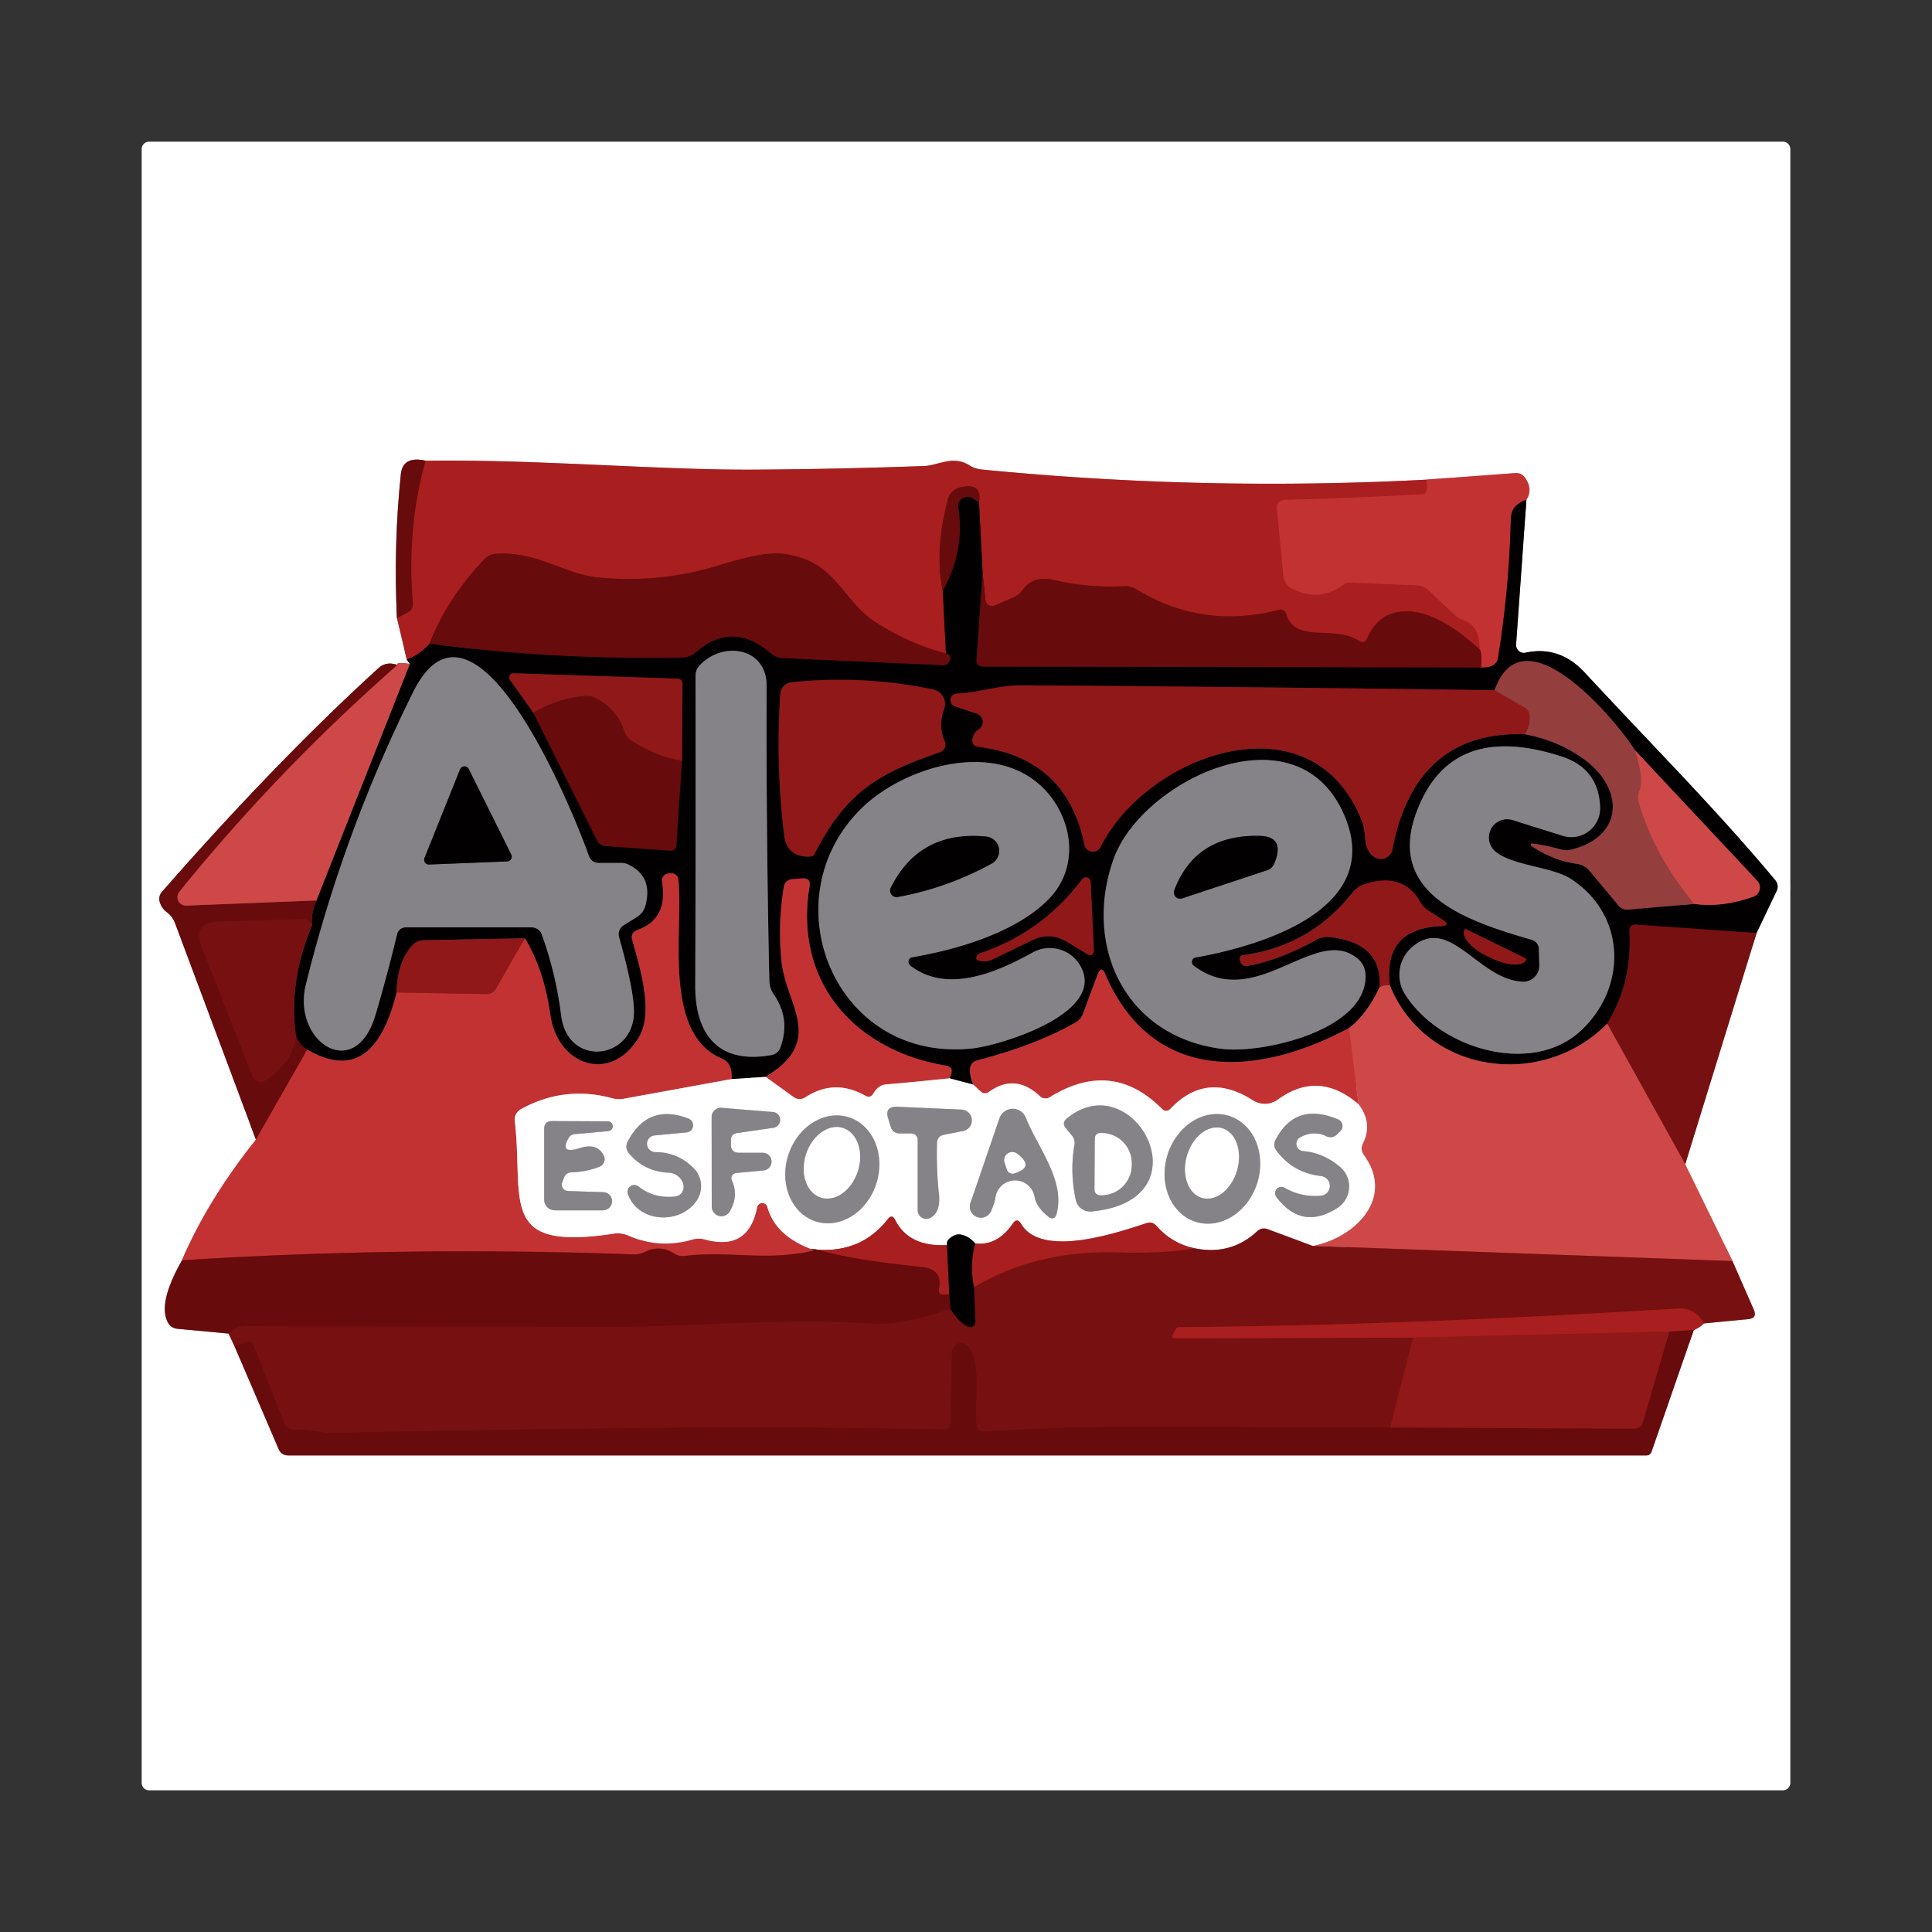 <?xml version="1.0" encoding="UTF-8" standalone="no"?>
<!DOCTYPE svg PUBLIC "-//W3C//DTD SVG 1.1//EN" "http://www.w3.org/Graphics/SVG/1.1/DTD/svg11.dtd">
<svg xmlns="http://www.w3.org/2000/svg" version="1.1" viewBox="0.00 0.00 150.00 150.00">
<rect x="0.00" y="0.00" width="150.00" height="150.00" fill="#333333" stroke="none"/>
<g stroke-width="2.00" fill="none" stroke-linecap="butt">
<path stroke="#d48f8f" vector-effect="non-scaling-stroke" d="
  M 30.82 48.00
  L 31.59 51.22"
/>
<path stroke="#818080" vector-effect="non-scaling-stroke" d="
  M 31.59 51.22
  Q 31.71 51.39 31.82 51.55"
/>
<path stroke="#e7a4a4" vector-effect="non-scaling-stroke" d="
  M 31.82 51.55
  Q 30.73 51.38 30.86 51.63"
/>
<path stroke="#b48586" vector-effect="non-scaling-stroke" d="
  M 30.86 51.63
  Q 30.00 51.32 29.38 51.88
  Q 21.43 59.13 12.56 69.26
  A 0.82 0.82 0.0 0 0 12.40 70.03
  Q 12.56 70.54 12.96 70.83
  Q 13.39 71.15 13.58 71.65
  L 19.87 88.48"
/>
<path stroke="#e19999" vector-effect="non-scaling-stroke" d="
  M 19.87 88.48
  Q 16.09 93.22 14.13 97.85"
/>
<path stroke="#b48586" vector-effect="non-scaling-stroke" d="
  M 14.13 97.85
  Q 12.29 101.08 12.99 102.59
  Q 13.23 103.12 13.80 103.17
  L 17.75 103.54"
/>
<path stroke="#bb8888" vector-effect="non-scaling-stroke" d="
  M 17.75 103.54
  L 18.22 104.55"
/>
<path stroke="#b48586" vector-effect="non-scaling-stroke" d="
  M 18.22 104.55
  L 21.62 112.48
  Q 21.84 113.00 22.40 113.00
  L 127.81 113.00
  Q 128.12 113.00 128.23 112.70
  L 131.50 103.27"
/>
<path stroke="#d48f8f" vector-effect="non-scaling-stroke" d="
  M 131.50 103.27
  Q 132.02 103.05 132.29 102.75"
/>
<path stroke="#bb8888" vector-effect="non-scaling-stroke" d="
  M 132.29 102.75
  L 135.72 102.42
  Q 136.46 102.35 136.16 101.67
  L 134.51 97.91"
/>
<path stroke="#e7a4a4" vector-effect="non-scaling-stroke" d="
  M 134.51 97.91
  L 130.84 90.39"
/>
<path stroke="#bb8888" vector-effect="non-scaling-stroke" d="
  M 130.84 90.39
  L 136.38 72.44"
/>
<path stroke="#818080" vector-effect="non-scaling-stroke" d="
  M 136.38 72.44
  L 137.93 69.19
  Q 138.15 68.72 137.81 68.31
  C 133.21 62.79 127.93 57.51 123.04 52.22
  Q 121.08 50.10 118.43 50.68
  A 0.61 0.60 86.1 0 1 117.71 50.04
  L 118.51 38.80"
/>
<path stroke="#e19999" vector-effect="non-scaling-stroke" d="
  M 118.51 38.80
  Q 119.03 38.00 118.42 37.11
  Q 118.14 36.70 117.64 36.73
  L 110.74 37.24"
/>
<path stroke="#d48f8f" vector-effect="non-scaling-stroke" d="
  M 110.74 37.24
  Q 93.44 38.15 76.20 36.45
  Q 75.70 36.40 75.27 36.13
  C 73.97 35.32 72.84 36.14 71.77 36.18
  Q 65.25 36.42 58.74 36.46
  C 51.32 36.52 41.71 35.65 33.05 35.77"
/>
<path stroke="#b48586" vector-effect="non-scaling-stroke" d="
  M 33.05 35.77
  Q 31.27 35.37 31.12 36.82
  Q 30.54 42.40 30.82 48.00"
/>
<path stroke="#891515" vector-effect="non-scaling-stroke" d="
  M 33.05 35.77
  Q 31.58 40.97 32.06 46.83
  Q 32.10 47.32 31.67 47.55
  L 30.82 48.00"
/>
<path stroke="#b62828" vector-effect="non-scaling-stroke" d="
  M 110.74 37.24
  Q 110.91 38.34 110.49 38.37
  Q 105.23 38.67 99.83 38.81
  Q 99.08 38.83 99.15 39.58
  L 99.64 44.65
  Q 99.71 45.39 100.37 45.72
  Q 102.48 46.78 104.34 45.36
  A 0.62 0.59 -61.5 0 1 104.74 45.23
  L 109.97 45.44
  Q 110.54 45.47 110.96 45.86
  L 112.85 47.67
  Q 113.23 48.03 113.73 48.20
  Q 114.84 48.56 114.88 50.43"
/>
<path stroke="#891515" vector-effect="non-scaling-stroke" d="
  M 114.88 50.43
  Q 111.73 47.53 109.31 47.47
  Q 107.08 47.41 106.15 49.55
  Q 105.95 50.02 105.51 49.75
  C 103.53 48.50 100.58 49.98 99.87 47.71
  Q 99.72 47.23 99.24 47.36
  Q 93.35 48.88 88.18 45.73
  Q 87.77 45.48 87.28 45.51
  Q 84.69 45.68 81.75 45.02
  Q 80.22 44.68 79.41 45.79
  Q 79.11 46.21 78.64 46.41
  L 77.20 47.02
  A 0.50 0.50 0.0 0 1 76.51 46.61
  L 76.29 44.48"
/>
<path stroke="#560f10" vector-effect="non-scaling-stroke" d="
  M 76.29 44.48
  L 76.01 39.00"
/>
<path stroke="#891515" vector-effect="non-scaling-stroke" d="
  M 76.01 39.00
  Q 76.25 37.42 74.53 37.86
  A 1.28 1.27 0.7 0 0 73.61 38.75
  Q 72.54 42.63 73.20 45.87"
/>
<path stroke="#560f10" vector-effect="non-scaling-stroke" d="
  M 73.20 45.87
  L 73.44 50.74"
/>
<path stroke="#891515" vector-effect="non-scaling-stroke" d="
  M 73.44 50.74
  Q 70.56 49.96 68.07 48.37
  C 65.22 46.55 65.03 43.55 60.79 42.99
  Q 59.33 42.80 55.86 43.88
  Q 51.27 45.30 46.47 44.84
  C 43.85 44.60 41.71 42.77 38.46 43.00
  Q 37.96 43.04 37.62 43.40
  Q 34.68 46.49 33.36 49.97"
/>
<path stroke="#560f10" vector-effect="non-scaling-stroke" d="
  M 33.36 49.97
  Q 32.68 50.77 31.59 51.22"
/>
<path stroke="#350607" vector-effect="non-scaling-stroke" d="
  M 76.29 44.48
  L 75.82 51.21
  Q 75.79 51.75 76.32 51.75
  L 114.99 51.82"
/>
<path stroke="#3d0809" vector-effect="non-scaling-stroke" d="
  M 136.38 72.44
  L 127.05 71.79
  Q 126.48 71.75 126.51 72.31
  Q 126.73 76.30 124.78 79.47"
/>
<path stroke="#682425" vector-effect="non-scaling-stroke" d="
  M 124.78 79.47
  C 119.80 84.57 110.75 83.46 107.91 76.51"
/>
<path stroke="#490c0d" vector-effect="non-scaling-stroke" d="
  M 107.91 76.51
  Q 107.38 72.13 111.80 71.91
  Q 112.75 71.87 111.94 71.36
  L 110.89 70.69
  Q 110.51 70.45 110.29 70.06
  Q 108.92 67.64 105.87 68.67
  Q 105.37 68.84 105.04 69.26
  Q 101.76 73.45 96.51 74.16
  Q 96.20 74.20 96.26 74.51
  Q 96.36 75.07 96.84 74.99
  Q 99.22 74.60 102.23 72.95
  A 1.75 1.74 33.1 0 1 103.19 72.75
  Q 107.32 73.16 107.11 76.65"
/>
<path stroke="#682425" vector-effect="non-scaling-stroke" d="
  M 107.11 76.65
  Q 106.11 78.77 104.75 79.81"
/>
<path stroke="#63191a" vector-effect="non-scaling-stroke" d="
  M 104.75 79.81
  C 97.56 83.67 89.46 84.11 85.82 75.65
  Q 85.50 74.90 85.22 75.66
  L 84.07 78.74
  A 1.26 1.25 85.7 0 1 83.53 79.37
  Q 80.48 81.13 75.89 82.32
  Q 74.92 82.57 75.57 84.21"
/>
<path stroke="#818080" vector-effect="non-scaling-stroke" d="
  M 75.57 84.21
  L 73.73 83.72"
/>
<path stroke="#63191a" vector-effect="non-scaling-stroke" d="
  M 73.73 83.72
  Q 73.93 83.29 73.88 83.03
  Q 73.83 82.80 73.41 82.73
  C 66.34 81.54 61.63 76.23 62.85 68.84
  Q 62.97 68.15 62.27 68.20
  L 61.48 68.26
  A 0.69 0.67 1.5 0 0 60.86 68.83
  Q 60.38 71.72 60.68 74.67
  C 61.04 78.07 64.12 80.75 59.45 83.61"
/>
<path stroke="#818080" vector-effect="non-scaling-stroke" d="
  M 59.45 83.61
  L 56.80 83.78"
/>
<path stroke="#63191a" vector-effect="non-scaling-stroke" d="
  M 56.80 83.78
  Q 56.89 82.54 56.05 82.19
  C 51.38 80.25 53.08 72.08 52.67 68.32
  Q 52.60 67.71 51.87 67.82
  A 0.55 0.55 0.0 0 0 51.40 68.46
  Q 51.89 71.34 49.50 72.20
  Q 48.93 72.40 49.09 72.99
  C 49.68 75.12 50.77 78.57 49.61 80.52
  C 47.44 84.16 43.30 82.76 42.73 78.80
  Q 42.23 75.26 40.75 72.85"
/>
<path stroke="#490c0d" vector-effect="non-scaling-stroke" d="
  M 40.75 72.85
  L 32.87 73.00
  A 1.21 1.19 -69.4 0 0 32.00 73.40
  Q 30.85 74.68 30.79 77.06"
/>
<path stroke="#63191a" vector-effect="non-scaling-stroke" d="
  M 30.79 77.06
  Q 28.96 84.49 23.86 81.49"
/>
<path stroke="#350607" vector-effect="non-scaling-stroke" d="
  M 23.86 81.49
  Q 23.34 81.23 23.00 80.49"
/>
<path stroke="#3d0809" vector-effect="non-scaling-stroke" d="
  M 23.00 80.49
  Q 22.34 76.38 24.24 71.80"
/>
<path stroke="#350607" vector-effect="non-scaling-stroke" d="
  M 24.24 71.80
  Q 24.11 70.99 24.57 69.91"
/>
<path stroke="#682425" vector-effect="non-scaling-stroke" d="
  M 24.57 69.91
  L 31.82 51.55"
/>
<path stroke="#350607" vector-effect="non-scaling-stroke" d="
  M 33.36 49.97
  Q 43.09 51.25 53.00 51.05
  Q 53.54 51.03 53.95 50.68
  Q 56.88 48.13 59.87 50.74
  Q 60.25 51.07 60.74 51.09
  L 73.18 51.64
  Q 73.56 51.66 73.72 51.31
  Q 73.93 50.84 73.44 50.74"
/>
<path stroke="#63191a" vector-effect="non-scaling-stroke" d="
  M 118.51 38.80
  C 117.75 39.09 117.32 39.46 117.30 40.35
  Q 117.17 45.73 116.31 51.07
  Q 116.18 51.87 114.99 51.82"
/>
<path stroke="#961f1f" vector-effect="non-scaling-stroke" d="
  M 114.99 51.82
  Q 115.08 50.60 114.88 50.43"
/>
<path stroke="#350607" vector-effect="non-scaling-stroke" d="
  M 76.01 39.00
  L 75.48 38.69
  A 0.71 0.71 0.0 0 0 74.41 39.41
  Q 74.94 42.77 73.20 45.87"
/>
<path stroke="#e19999" vector-effect="non-scaling-stroke" d="
  M 56.80 83.78
  L 48.41 85.31
  Q 47.97 85.39 47.54 85.27
  Q 43.80 84.26 40.44 86.12
  A 0.91 0.91 0.0 0 0 39.97 87.01
  C 40.68 93.28 38.63 97.16 47.64 95.78
  Q 48.24 95.69 48.79 95.93
  Q 51.20 96.99 53.74 96.24
  A 1.85 1.84 -45.3 0 1 54.72 96.23
  Q 58.10 97.17 58.78 93.74
  A 0.41 0.41 0.0 0 1 59.58 93.71
  Q 60.22 96.02 63.21 97.06"
/>
<path stroke="#961f1f" vector-effect="non-scaling-stroke" d="
  M 63.21 97.06
  C 59.69 97.98 56.65 97.08 53.20 97.51
  Q 52.72 97.57 52.32 97.31
  Q 51.26 96.63 50.07 97.20
  Q 49.63 97.41 49.13 97.39
  Q 31.39 96.75 14.13 97.85"
/>
<path stroke="#aa2525" vector-effect="non-scaling-stroke" d="
  M 30.79 77.06
  L 37.75 77.18
  Q 38.26 77.19 38.52 76.74
  L 40.75 72.85"
/>
<path stroke="#c93d3d" vector-effect="non-scaling-stroke" d="
  M 104.75 79.81
  L 105.48 85.74"
/>
<path stroke="#e19999" vector-effect="non-scaling-stroke" d="
  M 105.48 85.74
  Q 102.38 83.07 99.22 85.37
  A 1.73 1.72 43.1 0 1 97.27 85.43
  Q 93.69 83.14 90.90 86.06
  Q 90.55 86.43 90.19 86.07
  Q 86.32 82.20 81.50 85.19
  A 0.63 0.61 -38.8 0 1 80.75 85.12
  Q 78.83 83.31 76.81 84.76
  Q 76.43 85.03 76.10 84.71
  L 75.57 84.21"
/>
<path stroke="#a32c2d" vector-effect="non-scaling-stroke" d="
  M 130.84 90.39
  L 124.78 79.47"
/>
<path stroke="#a32c2d" vector-effect="non-scaling-stroke" d="
  M 134.51 97.91
  L 101.91 96.73"
/>
<path stroke="#e7a4a4" vector-effect="non-scaling-stroke" d="
  M 101.91 96.73
  C 105.22 96.09 108.31 93.01 105.89 89.68
  Q 105.58 89.24 105.82 88.76
  Q 106.59 87.21 105.48 85.74"
/>
<path stroke="#9b2a2a" vector-effect="non-scaling-stroke" d="
  M 30.86 51.63
  Q 21.58 59.78 13.93 69.23
  A 0.66 0.66 0.0 0 0 14.47 70.31
  L 24.57 69.91"
/>
<path stroke="#700e0f" vector-effect="non-scaling-stroke" d="
  M 24.24 71.80
  Q 24.10 71.73 24.02 71.60
  Q 23.89 71.36 23.62 71.37
  L 17.01 71.55
  Q 14.91 71.61 15.68 73.56
  L 19.61 83.56
  A 0.68 0.67 63.2 0 0 20.59 83.89
  Q 22.57 82.65 23.00 80.49"
/>
<path stroke="#961f1f" vector-effect="non-scaling-stroke" d="
  M 23.86 81.49
  L 19.87 88.48"
/>
<path stroke="#af3030" vector-effect="non-scaling-stroke" d="
  M 107.91 76.51
  Q 107.49 76.46 107.11 76.65"
/>
<path stroke="#e19999" vector-effect="non-scaling-stroke" d="
  M 73.73 83.72
  Q 71.27 83.98 68.75 84.20
  Q 68.20 84.25 67.80 84.91
  Q 67.57 85.29 67.18 85.07
  Q 64.78 83.72 62.52 85.20
  A 0.80 0.79 -43.4 0 1 61.62 85.18
  L 59.45 83.61"
/>
<path stroke="#bb8888" vector-effect="non-scaling-stroke" d="
  M 101.91 96.73
  L 98.44 95.44
  Q 97.96 95.26 97.59 95.61
  Q 95.57 97.48 92.77 96.92"
/>
<path stroke="#d48f8f" vector-effect="non-scaling-stroke" d="
  M 92.77 96.92
  Q 91.02 96.58 89.78 95.17
  Q 89.47 94.82 89.03 94.96
  C 87.29 95.51 80.92 97.83 79.28 95.02
  Q 78.97 94.50 78.63 95.00
  Q 77.43 96.75 75.71 96.54"
/>
<path stroke="#818080" vector-effect="non-scaling-stroke" d="
  M 75.71 96.54
  Q 75.26 96.02 74.69 95.87
  Q 74.32 95.77 73.97 95.98
  Q 73.44 96.28 73.53 96.67"
/>
<path stroke="#d48f8f" vector-effect="non-scaling-stroke" d="
  M 73.53 96.67
  Q 70.55 96.82 69.50 94.71
  Q 69.26 94.23 68.93 94.65
  Q 66.89 97.25 63.51 97.03"
/>
<path stroke="#b48586" vector-effect="non-scaling-stroke" d="
  M 63.51 97.03
  Q 62.66 96.88 63.21 97.06"
/>
<path stroke="#901718" vector-effect="non-scaling-stroke" d="
  M 132.29 102.75
  Q 131.61 101.52 130.24 101.60
  Q 108.15 102.94 91.55 103.04
  Q 91.39 103.04 91.31 103.17
  L 91.09 103.55
  Q 90.87 103.92 91.30 103.91
  L 109.71 103.85"
/>
<path stroke="#841415" vector-effect="non-scaling-stroke" d="
  M 109.71 103.85
  L 107.94 110.83"
/>
<path stroke="#700e0f" vector-effect="non-scaling-stroke" d="
  M 107.94 110.83
  C 97.38 110.93 86.98 110.45 76.42 111.15
  Q 75.89 111.18 75.82 110.65
  C 75.60 108.95 76.28 105.67 75.12 104.49
  A 0.71 0.71 0.0 0 0 73.91 104.98
  L 73.80 110.47
  Q 73.79 110.99 73.26 110.98
  C 57.38 110.66 41.67 110.93 25.79 111.25
  C 24.90 111.27 24.00 110.91 22.93 111.01
  Q 22.31 111.07 22.08 110.50
  L 19.68 104.45
  Q 19.51 104.03 19.09 104.20
  L 18.22 104.55"
/>
<path stroke="#700e0f" vector-effect="non-scaling-stroke" d="
  M 17.75 103.54
  L 18.14 103.24
  A 1.44 1.43 -63.0 0 1 18.99 102.96
  Q 33.60 102.99 48.22 103.00
  C 53.39 103.00 60.91 102.33 67.36 102.75
  C 69.74 102.90 71.62 102.33 73.79 101.62"
/>
<path stroke="#3d0809" vector-effect="non-scaling-stroke" d="
  M 73.79 101.62
  Q 74.45 102.66 75.14 102.99
  A 0.41 0.41 0.0 0 0 75.73 102.61
  L 75.62 99.96"
/>
<path stroke="#901718" vector-effect="non-scaling-stroke" d="
  M 92.77 96.92
  Q 90.56 97.34 86.76 97.24
  Q 80.40 97.07 75.62 99.96"
/>
<path stroke="#560f10" vector-effect="non-scaling-stroke" d="
  M 75.62 99.96
  Q 75.26 98.17 75.71 96.54"
/>
<path stroke="#350607" vector-effect="non-scaling-stroke" d="
  M 73.79 101.62
  L 73.70 100.50"
/>
<path stroke="#560f10" vector-effect="non-scaling-stroke" d="
  M 73.53 96.67
  L 73.70 100.50"
/>
<path stroke="#891515" vector-effect="non-scaling-stroke" d="
  M 73.70 100.50
  L 73.29 100.51
  Q 72.80 100.53 72.90 100.05
  Q 73.21 98.54 71.55 98.37
  Q 66.03 97.80 63.51 97.03"
/>
<path stroke="#7c1212" vector-effect="non-scaling-stroke" d="
  M 107.94 110.83
  L 126.83 110.92
  Q 127.41 110.93 127.57 110.37
  L 129.60 103.38"
/>
<path stroke="#891515" vector-effect="non-scaling-stroke" d="
  M 131.50 103.27
  L 129.60 103.38"
/>
<path stroke="#9d1b1b" vector-effect="non-scaling-stroke" d="
  M 129.60 103.38
  L 109.71 103.85"
/>
<path stroke="#444245" vector-effect="non-scaling-stroke" d="
  M 59.52 53.25
  C 59.52 50.22 56.06 49.75 54.30 51.69
  A 1.15 1.15 0.0 0 0 54.00 52.49
  Q 54.02 64.49 53.98 76.51
  C 53.97 80.47 55.90 82.64 59.91 81.91
  A 0.89 0.88 5.5 0 0 60.57 81.37
  Q 61.41 79.14 60.07 77.20
  Q 59.74 76.72 59.73 76.13
  Q 59.48 64.69 59.52 53.25"
/>
<path stroke="#444245" vector-effect="non-scaling-stroke" d="
  M 45.70 66.40
  C 44.71 63.54 36.92 43.96 32.07 53.75
  Q 26.67 64.63 23.75 76.44
  C 22.65 80.86 27.58 84.15 29.16 78.77
  Q 30.07 75.69 30.83 72.52
  A 0.69 0.68 -82.9 0 1 31.49 72.00
  L 41.27 72.00
  A 0.85 0.84 -9.7 0 1 42.07 72.56
  Q 43.17 75.62 43.57 78.85
  C 44.10 82.97 49.28 82.25 49.22 78.49
  Q 49.20 76.80 48.06 72.75
  A 0.82 0.80 66.1 0 1 48.40 71.85
  L 49.44 71.20
  Q 49.97 70.87 50.12 70.26
  Q 50.70 68.00 48.71 67.09
  A 1.13 1.11 -33.0 0 0 48.27 67.00
  L 46.53 67.00
  Q 45.90 67.00 45.70 66.40"
/>
<path stroke="#490c0d" vector-effect="non-scaling-stroke" d="
  M 116.04 53.59
  Q 97.58 53.33 79.22 53.21
  C 77.59 53.20 76.02 53.77 74.30 53.85
  A 0.51 0.51 0.0 0 0 74.16 54.85
  L 75.84 55.41
  A 0.68 0.68 0.0 0 1 76.00 56.62
  Q 75.54 56.93 75.50 57.44
  Q 75.46 57.92 75.93 57.98
  Q 82.83 58.84 84.19 65.58
  A 0.67 0.67 0.0 0 0 85.45 65.75
  C 89.10 58.51 101.93 53.88 105.76 63.81
  Q 105.91 64.18 106.00 65.20
  Q 106.07 66.06 106.63 66.49
  A 0.92 0.92 0.0 0 0 108.11 65.94
  Q 109.88 56.74 118.39 57.00"
/>
<path stroke="#4b1f20" vector-effect="non-scaling-stroke" d="
  M 118.39 57.00
  Q 121.21 57.55 123.21 59.12
  C 126.06 61.35 126.05 64.91 122.06 65.95
  Q 121.60 66.08 121.14 65.94
  Q 120.07 65.63 118.96 65.49
  A 0.10 0.10 0.0 0 0 118.89 65.67
  Q 120.53 66.80 122.44 67.07
  Q 123.04 67.16 123.43 67.63
  L 125.65 70.30
  Q 125.95 70.66 126.42 70.62
  L 131.55 70.18"
/>
<path stroke="#682425" vector-effect="non-scaling-stroke" d="
  M 131.55 70.18
  Q 133.70 70.48 136.13 69.62
  A 0.76 0.76 0.0 0 0 136.43 68.38
  L 126.94 58.25"
/>
<path stroke="#4b1f20" vector-effect="non-scaling-stroke" d="
  M 126.94 58.25
  C 125.64 56.15 118.29 47.19 116.04 53.59"
/>
<path stroke="#b14343" vector-effect="non-scaling-stroke" d="
  M 126.94 58.25
  Q 127.67 60.50 127.29 61.40
  Q 127.11 61.85 127.24 62.31
  Q 128.46 66.47 131.55 70.18"
/>
<path stroke="#922b2b" vector-effect="non-scaling-stroke" d="
  M 118.39 57.00
  Q 118.80 56.31 118.76 55.61
  Q 118.74 55.15 118.35 54.93
  L 116.04 53.59"
/>
<path stroke="#350607" vector-effect="non-scaling-stroke" d="
  M 41.41 55.34
  L 46.35 65.24
  A 0.82 0.80 -10.3 0 0 47.01 65.69
  L 52.01 66.04
  Q 52.48 66.07 52.51 65.61
  L 52.95 59.06"
/>
<path stroke="#490c0d" vector-effect="non-scaling-stroke" d="
  M 52.95 59.06
  L 52.99 53.12
  Q 52.99 52.71 52.58 52.69
  L 39.87 52.27
  A 0.33 0.33 0.0 0 0 39.59 52.79
  L 41.41 55.34"
/>
<path stroke="#7c1212" vector-effect="non-scaling-stroke" d="
  M 52.95 59.06
  Q 51.06 58.79 49.06 57.53
  Q 48.63 57.26 48.47 56.77
  Q 47.97 55.18 46.39 54.26
  Q 45.93 53.99 45.41 54.04
  Q 43.32 54.21 41.41 55.34"
/>
<path stroke="#490c0d" vector-effect="non-scaling-stroke" d="
  M 63.22 66.34
  C 65.62 61.60 68.06 60.07 72.99 58.40
  A 0.62 0.61 69.0 0 0 73.35 57.57
  Q 72.83 56.37 73.30 55.05
  A 1.15 1.15 0.0 0 0 72.45 53.53
  Q 67.00 52.40 61.46 52.97
  A 0.98 0.97 89.0 0 0 60.58 53.89
  Q 60.22 59.37 60.88 64.84
  C 61.02 66.04 61.83 66.62 63.00 66.49
  A 0.30 0.29 9.8 0 0 63.22 66.34"
/>
<path stroke="#444245" vector-effect="non-scaling-stroke" d="
  M 116.11 66.12
  A 1.42 1.42 0.0 0 1 117.44 63.67
  L 121.33 64.89
  A 2.24 2.23 -82.2 0 0 124.23 62.68
  Q 124.13 59.67 121.23 58.73
  Q 112.59 55.94 109.96 63.10
  C 107.60 69.52 114.15 71.58 118.88 72.95
  Q 119.46 73.12 119.48 73.73
  L 119.51 74.95
  A 1.24 1.24 0.0 0 1 118.20 76.22
  C 114.77 76.04 112.63 71.12 109.72 73.46
  A 2.85 2.85 0.0 0 0 109.10 77.22
  C 111.82 81.46 118.95 83.56 122.75 80.01
  C 126.33 76.67 126.28 71.07 121.98 68.25
  C 120.51 67.29 117.46 67.23 116.11 66.12"
/>
<path stroke="#444245" vector-effect="non-scaling-stroke" d="
  M 70.67 74.97
  A 0.37 0.36 58.9 0 1 70.83 74.32
  C 74.28 73.73 78.88 72.41 81.42 69.81
  C 83.97 67.20 83.23 63.17 80.72 60.93
  C 76.94 57.55 70.33 59.54 67.07 62.59
  C 59.62 69.58 64.69 82.61 75.56 81.39
  C 77.67 81.15 86.00 78.66 83.86 74.96
  A 2.73 2.72 -29.6 0 0 80.18 73.95
  C 77.41 75.48 73.56 77.19 70.67 74.97"
/>
<path stroke="#444245" vector-effect="non-scaling-stroke" d="
  M 92.67 74.97
  A 0.36 0.35 58.7 0 1 92.82 74.34
  C 98.13 73.39 107.77 70.46 104.22 62.97
  C 100.40 54.91 88.60 60.66 86.46 66.70
  C 84.07 73.41 87.33 80.47 94.85 81.43
  C 97.96 81.83 105.98 80.03 106.02 75.84
  Q 106.03 74.96 105.42 74.44
  C 102.16 71.69 97.50 78.64 92.67 74.97"
/>
<path stroke="#490c0d" vector-effect="non-scaling-stroke" d="
  M 82.83 73.12
  L 84.47 74.11
  A 0.31 0.30 -76.0 0 0 84.93 73.83
  L 84.68 68.48
  A 0.37 0.37 0.0 0 0 84.01 68.27
  Q 80.92 72.38 76.07 74.02
  Q 75.93 74.06 75.86 74.19
  Q 75.60 74.66 76.49 74.63
  Q 76.79 74.62 77.06 74.49
  L 80.15 73.00
  Q 81.52 72.33 82.83 73.12"
/>
<path stroke="#490c0d" vector-effect="non-scaling-stroke" d="
  M 118.44 74.40
  L 113.82 72.14
  A 0.10 0.10 0.0 0 0 113.69 72.19
  L 113.69 72.20
  A 2.48 1.05 26.0 0 0 115.45 74.23
  L 115.80 74.39
  A 2.48 1.05 26.0 0 0 118.49 74.54
  L 118.49 74.53
  A 0.10 0.10 0.0 0 0 118.44 74.40"
/>
<path stroke="#444245" vector-effect="non-scaling-stroke" d="
  M 32.96 66.61
  A 0.37 0.37 0.0 0 0 33.32 67.12
  L 39.37 66.88
  A 0.37 0.37 0.0 0 0 39.69 66.34
  L 36.39 59.70
  A 0.37 0.37 0.0 0 0 35.72 59.73
  L 32.96 66.61"
/>
<path stroke="#444245" vector-effect="non-scaling-stroke" d="
  M 76.55 64.95
  Q 71.38 64.46 69.16 68.93
  A 0.50 0.50 0.0 0 0 69.70 69.64
  Q 73.55 68.94 76.99 67.05
  A 1.12 1.12 0.0 0 0 76.55 64.95"
/>
<path stroke="#444245" vector-effect="non-scaling-stroke" d="
  M 97.81 64.90
  Q 92.82 64.77 91.17 69.12
  A 0.49 0.48 -89.1 0 0 91.78 69.75
  L 98.39 67.56
  A 0.85 0.85 0.0 0 0 98.92 67.07
  Q 99.82 64.95 97.81 64.90"
/>
<path stroke="#c2c1c4" vector-effect="non-scaling-stroke" d="
  M 57.16 91.07
  L 59.32 90.87
  A 0.69 0.69 0.0 0 0 59.26 89.50
  L 57.38 89.50
  Q 56.75 89.50 56.75 88.88
  L 56.75 88.52
  Q 56.75 88.04 57.23 87.97
  L 59.97 87.57
  A 0.62 0.62 0.0 0 0 59.93 86.33
  L 56.02 86.01
  A 0.72 0.71 1.8 0 0 55.25 86.73
  L 55.26 93.69
  A 0.75 0.75 0.0 0 0 56.65 94.07
  Q 57.37 92.85 56.82 91.64
  A 0.41 0.40 -14.7 0 1 57.16 91.07"
/>
<path stroke="#c2c1c4" vector-effect="non-scaling-stroke" d="
  M 74.66 86.15
  L 69.67 85.93
  Q 68.66 85.89 68.96 86.85
  L 69.15 87.47
  Q 69.32 88.01 69.88 88.00
  Q 70.29 88.00 70.68 88.00
  Q 71.25 88.00 71.25 88.56
  L 71.25 93.96
  A 0.67 0.67 0.0 0 0 72.26 94.54
  Q 73.04 94.08 72.90 92.73
  Q 72.69 90.78 72.75 88.74
  Q 72.77 88.20 73.31 88.10
  L 74.79 87.81
  A 0.84 0.84 0.0 0 0 74.66 86.15"
/>
<path stroke="#c2c1c4" vector-effect="non-scaling-stroke" d="
  M 83.42 88.87
  Q 83.05 91.03 83.53 93.19
  A 1.13 1.13 0.0 0 0 84.72 94.06
  C 93.85 93.24 88.00 82.53 82.82 86.85
  Q 82.42 87.18 82.75 87.59
  L 83.24 88.18
  A 0.87 0.84 31.5 0 1 83.42 88.87"
/>
<path stroke="#c2c1c4" vector-effect="non-scaling-stroke" d="
  M 80.33 92.94
  Q 80.46 93.70 81.34 94.42
  Q 81.88 94.86 82.05 94.18
  C 82.69 91.60 80.54 89.05 79.64 86.77
  A 1.09 1.09 0.0 0 0 77.60 86.82
  L 75.35 93.38
  A 0.86 0.86 0.0 0 0 76.97 93.98
  Q 77.25 93.29 77.28 93.01
  A 1.54 1.54 0.0 0 1 80.33 92.94"
/>
<path stroke="#c2c1c4" vector-effect="non-scaling-stroke" d="
  M 52.36 92.90
  Q 50.76 93.06 49.58 92.12
  A 0.53 0.52 10.4 0 0 48.75 92.69
  C 49.47 94.88 52.74 95.16 54.08 93.23
  A 2.00 1.99 -50.5 0 0 53.84 90.68
  Q 52.59 89.44 50.84 89.45
  A 0.65 0.65 0.0 0 1 50.78 88.16
  L 53.31 87.92
  A 0.56 0.55 53.0 0 0 53.46 86.85
  Q 50.30 85.63 48.73 88.64
  A 0.81 0.81 0.0 0 0 48.83 89.55
  Q 50.04 90.97 51.94 91.05
  A 1.04 0.85 37.9 0 1 52.36 92.90"
/>
<path stroke="#c2c1c4" vector-effect="non-scaling-stroke" d="
  M 63.352 94.836
  A 4.24 3.59 107.4 0 0 68.046 91.864
  A 4.24 3.59 107.4 0 0 65.888 86.744
  A 4.24 3.59 107.4 0 0 61.194 89.716
  A 4.24 3.59 107.4 0 0 63.352 94.836"
/>
<path stroke="#c2c1c4" vector-effect="non-scaling-stroke" d="
  M 92.848 94.865
  A 4.31 3.65 107.3 0 0 97.615 91.835
  A 4.31 3.65 107.3 0 0 95.412 86.635
  A 4.31 3.65 107.3 0 0 90.645 89.665
  A 4.31 3.65 107.3 0 0 92.848 94.865"
/>
<path stroke="#c2c1c4" vector-effect="non-scaling-stroke" d="
  M 102.58 91.31
  A 0.77 0.77 0.0 0 1 102.55 92.84
  Q 101.01 92.96 99.74 92.22
  A 0.49 0.49 0.0 0 0 99.10 92.94
  Q 101.07 95.55 103.83 93.79
  A 1.98 1.98 0.0 0 0 104.07 90.63
  Q 102.79 89.51 101.17 89.37
  A 0.57 0.57 0.0 0 1 100.95 88.30
  Q 102.00 87.74 102.98 88.22
  A 0.71 0.71 0.0 0 0 103.79 88.09
  L 104.07 87.81
  A 0.55 0.55 0.0 0 0 103.89 86.91
  Q 100.56 85.52 99.03 88.51
  Q 98.81 88.93 99.09 89.31
  Q 100.36 91.06 102.58 91.31"
/>
<path stroke="#c2c1c4" vector-effect="non-scaling-stroke" d="
  M 44.17 88.32
  A 0.55 0.53 -77.0 0 1 44.57 88.06
  L 47.21 87.82
  A 0.38 0.38 0.0 0 0 47.18 87.06
  L 42.85 87.04
  Q 42.25 87.04 42.25 87.65
  L 42.25 93.14
  A 0.83 0.83 0.0 0 0 43.08 93.97
  L 46.80 93.97
  A 0.71 0.70 -43.9 0 0 46.83 92.56
  L 44.09 92.47
  A 0.49 0.49 0.0 0 1 43.65 91.81
  L 43.78 91.45
  Q 43.94 91.03 44.39 91.02
  Q 45.52 90.99 46.55 90.58
  A 0.63 0.63 0.0 0 0 46.88 89.72
  Q 46.37 88.71 45.01 89.14
  Q 43.38 89.65 44.17 88.32"
/>
<path stroke="#c2c1c4" vector-effect="non-scaling-stroke" d="
  M 85.01 88.38
  L 84.99 92.37
  A 0.41 0.41 0.0 0 0 85.40 92.79
  L 85.51 92.79
  A 2.34 2.33 0.2 0 0 87.86 90.46
  L 87.86 90.30
  A 2.34 2.33 0.2 0 0 85.53 87.97
  L 85.42 87.97
  A 0.41 0.41 0.0 0 0 85.01 88.38"
/>
<path stroke="#c2c1c4" vector-effect="non-scaling-stroke" d="
  M 78.00 90.25
  L 78.18 90.80
  A 0.45 0.45 0.0 0 0 78.73 91.10
  Q 80.37 90.61 78.96 89.57
  A 0.62 0.62 0.0 0 0 78.00 90.25"
/>
<path stroke="#c2c1c4" vector-effect="non-scaling-stroke" d="
  M 63.739 92.979
  A 2.83 2.11 107.5 0 0 66.602 90.915
  A 2.83 2.11 107.5 0 0 65.441 87.581
  A 2.83 2.11 107.5 0 0 62.578 89.645
  A 2.83 2.11 107.5 0 0 63.739 92.979"
/>
<path stroke="#c2c1c4" vector-effect="non-scaling-stroke" d="
  M 93.326 93.001
  A 2.81 2.02 106.0 0 0 96.042 90.857
  A 2.81 2.02 106.0 0 0 94.874 87.599
  A 2.81 2.02 106.0 0 0 92.158 89.743
  A 2.81 2.02 106.0 0 0 93.326 93.001"
/>
</g>
<path fill="#ffffff" d="
  M 139.00 138.42
  A 0.58 0.58 0.0 0 1 138.42 139.00
  L 11.58 139.00
  A 0.58 0.58 0.0 0 1 11.00 138.42
  L 11.00 11.58
  A 0.58 0.58 0.0 0 1 11.58 11.00
  L 138.42 11.00
  A 0.58 0.58 0.0 0 1 139.00 11.58
  L 139.00 138.42
  Z
  M 30.82 48.00
  L 31.59 51.22
  Q 31.71 51.39 31.82 51.55
  Q 30.73 51.38 30.86 51.63
  Q 30.00 51.32 29.38 51.88
  Q 21.43 59.13 12.56 69.26
  A 0.82 0.82 0.0 0 0 12.40 70.03
  Q 12.56 70.54 12.96 70.83
  Q 13.39 71.15 13.58 71.65
  L 19.87 88.48
  Q 16.09 93.22 14.13 97.85
  Q 12.29 101.08 12.99 102.59
  Q 13.23 103.12 13.80 103.17
  L 17.75 103.54
  L 18.22 104.55
  L 21.62 112.48
  Q 21.84 113.00 22.40 113.00
  L 127.81 113.00
  Q 128.12 113.00 128.23 112.70
  L 131.50 103.27
  Q 132.02 103.05 132.29 102.75
  L 135.72 102.42
  Q 136.46 102.35 136.16 101.67
  L 134.51 97.91
  L 130.84 90.39
  L 136.38 72.44
  L 137.93 69.19
  Q 138.15 68.72 137.81 68.31
  C 133.21 62.79 127.93 57.51 123.04 52.22
  Q 121.08 50.10 118.43 50.68
  A 0.61 0.60 86.1 0 1 117.71 50.04
  L 118.51 38.80
  Q 119.03 38.00 118.42 37.11
  Q 118.14 36.70 117.64 36.73
  L 110.74 37.24
  Q 93.44 38.15 76.20 36.45
  Q 75.70 36.40 75.27 36.13
  C 73.97 35.32 72.84 36.14 71.77 36.18
  Q 65.25 36.42 58.74 36.46
  C 51.32 36.52 41.71 35.65 33.05 35.77
  Q 31.27 35.37 31.12 36.82
  Q 30.54 42.40 30.82 48.00
  Z"
/>
<path fill="#680b0c" d="
  M 33.05 35.77
  Q 31.58 40.97 32.06 46.83
  Q 32.10 47.32 31.67 47.55
  L 30.82 48.00
  Q 30.54 42.40 31.12 36.82
  Q 31.27 35.37 33.05 35.77
  Z"
/>
<path fill="#a91e1e" d="
  M 33.05 35.77
  C 41.71 35.65 51.32 36.52 58.74 36.46
  Q 65.25 36.42 71.77 36.18
  C 72.84 36.14 73.97 35.32 75.27 36.13
  Q 75.70 36.40 76.20 36.45
  Q 93.44 38.15 110.74 37.24
  Q 110.91 38.34 110.49 38.37
  Q 105.23 38.67 99.83 38.81
  Q 99.08 38.83 99.15 39.58
  L 99.64 44.65
  Q 99.71 45.39 100.37 45.72
  Q 102.48 46.78 104.34 45.36
  A 0.62 0.59 -61.5 0 1 104.74 45.23
  L 109.97 45.44
  Q 110.54 45.47 110.96 45.86
  L 112.85 47.67
  Q 113.23 48.03 113.73 48.20
  Q 114.84 48.56 114.88 50.43
  Q 111.73 47.53 109.31 47.47
  Q 107.08 47.41 106.15 49.55
  Q 105.95 50.02 105.51 49.75
  C 103.53 48.50 100.58 49.98 99.87 47.71
  Q 99.72 47.23 99.24 47.36
  Q 93.35 48.88 88.18 45.73
  Q 87.77 45.48 87.28 45.51
  Q 84.69 45.68 81.75 45.02
  Q 80.22 44.68 79.41 45.79
  Q 79.11 46.21 78.64 46.41
  L 77.20 47.02
  A 0.50 0.50 0.0 0 1 76.51 46.61
  L 76.29 44.48
  L 76.01 39.00
  Q 76.25 37.42 74.53 37.86
  A 1.28 1.27 0.7 0 0 73.61 38.75
  Q 72.54 42.63 73.20 45.87
  L 73.44 50.74
  Q 70.56 49.96 68.07 48.37
  C 65.22 46.55 65.03 43.55 60.79 42.99
  Q 59.33 42.80 55.86 43.88
  Q 51.27 45.30 46.47 44.84
  C 43.85 44.60 41.71 42.77 38.46 43.00
  Q 37.96 43.04 37.62 43.40
  Q 34.68 46.49 33.36 49.97
  Q 32.68 50.77 31.59 51.22
  L 30.82 48.00
  L 31.67 47.55
  Q 32.10 47.32 32.06 46.83
  Q 31.58 40.97 33.05 35.77
  Z"
/>
<path fill="#c33232" d="
  M 118.51 38.80
  C 117.75 39.09 117.32 39.46 117.30 40.35
  Q 117.17 45.73 116.31 51.07
  Q 116.18 51.87 114.99 51.82
  Q 115.08 50.60 114.88 50.43
  Q 114.84 48.56 113.73 48.20
  Q 113.23 48.03 112.85 47.67
  L 110.96 45.86
  Q 110.54 45.47 109.97 45.44
  L 104.74 45.23
  A 0.62 0.59 -61.5 0 0 104.34 45.36
  Q 102.48 46.78 100.37 45.72
  Q 99.71 45.39 99.64 44.65
  L 99.15 39.58
  Q 99.08 38.83 99.83 38.81
  Q 105.23 38.67 110.49 38.37
  Q 110.91 38.34 110.74 37.24
  L 117.64 36.73
  Q 118.14 36.70 118.42 37.11
  Q 119.03 38.00 118.51 38.80
  Z"
/>
<path fill="#680b0c" d="
  M 76.01 39.00
  L 75.48 38.69
  A 0.71 0.71 0.0 0 0 74.41 39.41
  Q 74.94 42.77 73.20 45.87
  Q 72.54 42.63 73.61 38.75
  A 1.28 1.27 0.7 0 1 74.53 37.86
  Q 76.25 37.42 76.01 39.00
  Z"
/>
<path fill="#020001" d="
  M 76.01 39.00
  L 76.29 44.48
  L 75.82 51.21
  Q 75.79 51.75 76.32 51.75
  L 114.99 51.82
  Q 116.18 51.87 116.31 51.07
  Q 117.17 45.73 117.30 40.35
  C 117.32 39.46 117.75 39.09 118.51 38.80
  L 117.71 50.04
  A 0.61 0.60 86.1 0 0 118.43 50.68
  Q 121.08 50.10 123.04 52.22
  C 127.93 57.51 133.21 62.79 137.81 68.31
  Q 138.15 68.72 137.93 69.19
  L 136.38 72.44
  L 127.05 71.79
  Q 126.48 71.75 126.51 72.31
  Q 126.73 76.30 124.78 79.47
  C 119.80 84.57 110.75 83.46 107.91 76.51
  Q 107.38 72.13 111.80 71.91
  Q 112.75 71.87 111.94 71.36
  L 110.89 70.69
  Q 110.51 70.45 110.29 70.06
  Q 108.92 67.64 105.87 68.67
  Q 105.37 68.84 105.04 69.26
  Q 101.76 73.45 96.51 74.16
  Q 96.20 74.20 96.26 74.51
  Q 96.36 75.07 96.84 74.99
  Q 99.22 74.60 102.23 72.95
  A 1.75 1.74 33.1 0 1 103.19 72.75
  Q 107.32 73.16 107.11 76.65
  Q 106.11 78.77 104.75 79.81
  C 97.56 83.67 89.46 84.11 85.82 75.65
  Q 85.50 74.90 85.22 75.66
  L 84.07 78.74
  A 1.26 1.25 85.7 0 1 83.53 79.37
  Q 80.48 81.13 75.89 82.32
  Q 74.92 82.57 75.57 84.21
  L 73.73 83.72
  Q 73.93 83.29 73.88 83.03
  Q 73.83 82.80 73.41 82.73
  C 66.34 81.54 61.63 76.23 62.85 68.84
  Q 62.97 68.15 62.27 68.20
  L 61.48 68.26
  A 0.69 0.67 1.5 0 0 60.86 68.83
  Q 60.38 71.72 60.68 74.67
  C 61.04 78.07 64.12 80.75 59.45 83.61
  L 56.80 83.78
  Q 56.89 82.54 56.05 82.19
  C 51.38 80.25 53.08 72.08 52.67 68.32
  Q 52.60 67.71 51.87 67.82
  A 0.55 0.55 0.0 0 0 51.40 68.46
  Q 51.89 71.34 49.50 72.20
  Q 48.93 72.40 49.09 72.99
  C 49.68 75.12 50.77 78.57 49.61 80.52
  C 47.44 84.16 43.30 82.76 42.73 78.80
  Q 42.23 75.26 40.75 72.85
  L 32.87 73.00
  A 1.21 1.19 -69.4 0 0 32.00 73.40
  Q 30.85 74.68 30.79 77.06
  Q 28.96 84.49 23.86 81.49
  Q 23.34 81.23 23.00 80.49
  Q 22.34 76.38 24.24 71.80
  Q 24.11 70.99 24.57 69.91
  L 31.82 51.55
  Q 31.71 51.39 31.59 51.22
  Q 32.68 50.77 33.36 49.97
  Q 43.09 51.25 53.00 51.05
  Q 53.54 51.03 53.95 50.68
  Q 56.88 48.13 59.87 50.74
  Q 60.25 51.07 60.74 51.09
  L 73.18 51.64
  Q 73.56 51.66 73.72 51.31
  Q 73.93 50.84 73.44 50.74
  L 73.20 45.87
  Q 74.94 42.77 74.41 39.41
  A 0.71 0.71 0.0 0 1 75.48 38.69
  L 76.01 39.00
  Z
  M 59.52 53.25
  C 59.52 50.22 56.06 49.75 54.30 51.69
  A 1.15 1.15 0.0 0 0 54.00 52.49
  Q 54.02 64.49 53.98 76.51
  C 53.97 80.47 55.90 82.64 59.91 81.91
  A 0.89 0.88 5.5 0 0 60.57 81.37
  Q 61.41 79.14 60.07 77.20
  Q 59.74 76.72 59.73 76.13
  Q 59.48 64.69 59.52 53.25
  Z
  M 45.70 66.40
  C 44.71 63.54 36.92 43.96 32.07 53.75
  Q 26.67 64.63 23.75 76.44
  C 22.65 80.86 27.58 84.15 29.16 78.77
  Q 30.07 75.69 30.83 72.52
  A 0.69 0.68 -82.9 0 1 31.49 72.00
  L 41.27 72.00
  A 0.85 0.84 -9.7 0 1 42.07 72.56
  Q 43.17 75.62 43.57 78.85
  C 44.10 82.97 49.28 82.25 49.22 78.49
  Q 49.20 76.80 48.06 72.75
  A 0.82 0.80 66.1 0 1 48.40 71.85
  L 49.44 71.20
  Q 49.97 70.87 50.12 70.26
  Q 50.70 68.00 48.71 67.09
  A 1.13 1.11 -33.0 0 0 48.27 67.00
  L 46.53 67.00
  Q 45.90 67.00 45.70 66.40
  Z
  M 116.04 53.59
  Q 97.58 53.33 79.22 53.21
  C 77.59 53.20 76.02 53.77 74.30 53.85
  A 0.51 0.51 0.0 0 0 74.16 54.85
  L 75.84 55.41
  A 0.68 0.68 0.0 0 1 76.00 56.62
  Q 75.54 56.93 75.50 57.44
  Q 75.46 57.92 75.93 57.98
  Q 82.83 58.84 84.19 65.58
  A 0.67 0.67 0.0 0 0 85.45 65.75
  C 89.10 58.51 101.93 53.88 105.76 63.81
  Q 105.91 64.18 106.00 65.20
  Q 106.07 66.06 106.63 66.49
  A 0.92 0.92 0.0 0 0 108.11 65.94
  Q 109.88 56.74 118.39 57.00
  Q 121.21 57.55 123.21 59.12
  C 126.06 61.35 126.05 64.91 122.06 65.95
  Q 121.60 66.08 121.14 65.94
  Q 120.07 65.63 118.96 65.49
  A 0.10 0.10 0.0 0 0 118.89 65.67
  Q 120.53 66.80 122.44 67.07
  Q 123.04 67.16 123.43 67.63
  L 125.65 70.30
  Q 125.95 70.66 126.42 70.62
  L 131.55 70.18
  Q 133.70 70.48 136.13 69.62
  A 0.76 0.76 0.0 0 0 136.43 68.38
  L 126.94 58.25
  C 125.64 56.15 118.29 47.19 116.04 53.59
  Z
  M 41.41 55.34
  L 46.35 65.24
  A 0.82 0.80 -10.3 0 0 47.01 65.69
  L 52.01 66.04
  Q 52.48 66.07 52.51 65.61
  L 52.95 59.06
  L 52.99 53.12
  Q 52.99 52.71 52.58 52.69
  L 39.87 52.27
  A 0.33 0.33 0.0 0 0 39.59 52.79
  L 41.41 55.34
  Z
  M 63.22 66.34
  C 65.62 61.60 68.06 60.07 72.99 58.40
  A 0.62 0.61 69.0 0 0 73.35 57.57
  Q 72.83 56.37 73.30 55.05
  A 1.15 1.15 0.0 0 0 72.45 53.53
  Q 67.00 52.40 61.46 52.97
  A 0.98 0.97 89.0 0 0 60.58 53.89
  Q 60.22 59.37 60.88 64.84
  C 61.02 66.04 61.83 66.62 63.00 66.49
  A 0.30 0.29 9.8 0 0 63.22 66.34
  Z
  M 116.11 66.12
  A 1.42 1.42 0.0 0 1 117.44 63.67
  L 121.33 64.89
  A 2.24 2.23 -82.2 0 0 124.23 62.68
  Q 124.13 59.67 121.23 58.73
  Q 112.59 55.94 109.96 63.10
  C 107.60 69.52 114.15 71.58 118.88 72.95
  Q 119.46 73.12 119.48 73.73
  L 119.51 74.95
  A 1.24 1.24 0.0 0 1 118.20 76.22
  C 114.77 76.04 112.63 71.12 109.72 73.46
  A 2.85 2.85 0.0 0 0 109.10 77.22
  C 111.82 81.46 118.95 83.56 122.75 80.01
  C 126.33 76.67 126.28 71.07 121.98 68.25
  C 120.51 67.29 117.46 67.23 116.11 66.12
  Z
  M 70.67 74.97
  A 0.37 0.36 58.9 0 1 70.83 74.32
  C 74.28 73.73 78.88 72.41 81.42 69.81
  C 83.97 67.20 83.23 63.17 80.72 60.93
  C 76.94 57.55 70.33 59.54 67.07 62.59
  C 59.62 69.58 64.69 82.61 75.56 81.39
  C 77.67 81.15 86.00 78.66 83.86 74.96
  A 2.73 2.72 -29.6 0 0 80.18 73.95
  C 77.41 75.48 73.56 77.19 70.67 74.97
  Z
  M 92.67 74.97
  A 0.36 0.35 58.7 0 1 92.82 74.34
  C 98.13 73.39 107.77 70.46 104.22 62.97
  C 100.40 54.91 88.60 60.66 86.46 66.70
  C 84.07 73.41 87.33 80.47 94.85 81.43
  C 97.96 81.83 105.98 80.03 106.02 75.84
  Q 106.03 74.96 105.42 74.44
  C 102.16 71.69 97.50 78.64 92.67 74.97
  Z
  M 82.83 73.12
  L 84.47 74.11
  A 0.31 0.30 -76.0 0 0 84.93 73.83
  L 84.68 68.48
  A 0.37 0.37 0.0 0 0 84.01 68.27
  Q 80.92 72.38 76.07 74.02
  Q 75.93 74.06 75.86 74.19
  Q 75.60 74.66 76.49 74.63
  Q 76.79 74.62 77.06 74.49
  L 80.15 73.00
  Q 81.52 72.33 82.83 73.12
  Z
  M 118.44 74.40
  L 113.82 72.14
  A 0.10 0.10 0.0 0 0 113.69 72.19
  L 113.69 72.20
  A 2.48 1.05 26.0 0 0 115.45 74.23
  L 115.80 74.39
  A 2.48 1.05 26.0 0 0 118.49 74.54
  L 118.49 74.53
  A 0.10 0.10 0.0 0 0 118.44 74.40
  Z"
/>
<path fill="#680b0c" d="
  M 73.44 50.74
  Q 73.93 50.84 73.72 51.31
  Q 73.56 51.66 73.18 51.64
  L 60.74 51.09
  Q 60.25 51.07 59.87 50.74
  Q 56.88 48.13 53.95 50.68
  Q 53.54 51.03 53.00 51.05
  Q 43.09 51.25 33.36 49.97
  Q 34.68 46.49 37.62 43.40
  Q 37.96 43.04 38.46 43.00
  C 41.71 42.77 43.85 44.60 46.47 44.84
  Q 51.27 45.30 55.86 43.88
  Q 59.33 42.80 60.79 42.99
  C 65.03 43.55 65.22 46.55 68.07 48.37
  Q 70.56 49.96 73.44 50.74
  Z"
/>
<path fill="#680b0c" d="
  M 76.29 44.48
  L 76.51 46.61
  A 0.50 0.50 0.0 0 0 77.20 47.02
  L 78.64 46.41
  Q 79.11 46.21 79.41 45.79
  Q 80.22 44.68 81.75 45.02
  Q 84.69 45.68 87.28 45.51
  Q 87.77 45.48 88.18 45.73
  Q 93.35 48.88 99.24 47.36
  Q 99.72 47.23 99.87 47.71
  C 100.58 49.98 103.53 48.50 105.51 49.75
  Q 105.95 50.02 106.15 49.55
  Q 107.08 47.41 109.31 47.47
  Q 111.73 47.53 114.88 50.43
  Q 115.08 50.60 114.99 51.82
  L 76.32 51.75
  Q 75.79 51.75 75.82 51.21
  L 76.29 44.48
  Z"
/>
<path fill="#858388" d="
  M 54.30 51.69
  C 56.06 49.75 59.52 50.22 59.52 53.25
  Q 59.48 64.69 59.73 76.13
  Q 59.74 76.72 60.07 77.20
  Q 61.41 79.14 60.57 81.37
  A 0.89 0.88 5.5 0 1 59.91 81.91
  C 55.90 82.64 53.97 80.47 53.98 76.51
  Q 54.02 64.49 54.00 52.49
  A 1.15 1.15 0.0 0 1 54.30 51.69
  Z"
/>
<path fill="#858388" d="
  M 46.53 67.00
  L 48.27 67.00
  A 1.13 1.11 -33.0 0 1 48.71 67.09
  Q 50.70 68.00 50.12 70.26
  Q 49.97 70.87 49.44 71.20
  L 48.40 71.85
  A 0.82 0.80 66.1 0 0 48.06 72.75
  Q 49.20 76.80 49.22 78.49
  C 49.28 82.25 44.10 82.97 43.57 78.85
  Q 43.17 75.62 42.07 72.56
  A 0.85 0.84 -9.7 0 0 41.27 72.00
  L 31.49 72.00
  A 0.69 0.68 -82.9 0 0 30.83 72.52
  Q 30.07 75.69 29.16 78.77
  C 27.58 84.15 22.65 80.86 23.75 76.44
  Q 26.67 64.63 32.07 53.75
  C 36.92 43.96 44.71 63.54 45.70 66.40
  Q 45.90 67.00 46.53 67.00
  Z
  M 32.96 66.61
  A 0.37 0.37 0.0 0 0 33.32 67.12
  L 39.37 66.88
  A 0.37 0.37 0.0 0 0 39.69 66.34
  L 36.39 59.70
  A 0.37 0.37 0.0 0 0 35.72 59.73
  L 32.96 66.61
  Z"
/>
<path fill="#680b0c" d="
  M 30.86 51.63
  Q 21.58 59.78 13.93 69.23
  A 0.66 0.66 0.0 0 0 14.47 70.31
  L 24.57 69.91
  Q 24.11 70.99 24.24 71.80
  Q 24.10 71.73 24.02 71.60
  Q 23.89 71.36 23.62 71.37
  L 17.01 71.55
  Q 14.91 71.61 15.68 73.56
  L 19.61 83.56
  A 0.68 0.67 63.2 0 0 20.59 83.89
  Q 22.57 82.65 23.00 80.49
  Q 23.34 81.23 23.86 81.49
  L 19.87 88.48
  L 13.58 71.65
  Q 13.39 71.15 12.96 70.83
  Q 12.56 70.54 12.40 70.03
  A 0.82 0.82 0.0 0 1 12.56 69.26
  Q 21.43 59.13 29.38 51.88
  Q 30.00 51.32 30.86 51.63
  Z"
/>
<path fill="#ce4848" d="
  M 30.86 51.63
  Q 30.73 51.38 31.82 51.55
  L 24.57 69.91
  L 14.47 70.31
  A 0.66 0.66 0.0 0 1 13.93 69.23
  Q 21.58 59.78 30.86 51.63
  Z"
/>
<path fill="#943e3e" d="
  M 126.94 58.25
  Q 127.67 60.50 127.29 61.40
  Q 127.11 61.85 127.24 62.31
  Q 128.46 66.47 131.55 70.18
  L 126.42 70.62
  Q 125.95 70.66 125.65 70.30
  L 123.43 67.63
  Q 123.04 67.16 122.44 67.07
  Q 120.53 66.80 118.89 65.67
  A 0.10 0.10 0.0 0 1 118.96 65.49
  Q 120.07 65.63 121.14 65.94
  Q 121.60 66.08 122.06 65.95
  C 126.05 64.91 126.06 61.35 123.21 59.12
  Q 121.21 57.55 118.39 57.00
  Q 118.80 56.31 118.76 55.61
  Q 118.74 55.15 118.35 54.93
  L 116.04 53.59
  C 118.29 47.19 125.64 56.15 126.94 58.25
  Z"
/>
<path fill="#901818" d="
  M 52.95 59.06
  Q 51.06 58.79 49.06 57.53
  Q 48.63 57.26 48.47 56.77
  Q 47.97 55.18 46.39 54.26
  Q 45.93 53.99 45.41 54.04
  Q 43.32 54.21 41.41 55.34
  L 39.59 52.79
  A 0.33 0.33 0.0 0 1 39.87 52.27
  L 52.58 52.69
  Q 52.99 52.71 52.99 53.12
  L 52.95 59.06
  Z"
/>
<path fill="#901818" d="
  M 63.22 66.34
  A 0.30 0.29 9.8 0 1 63.00 66.49
  C 61.83 66.62 61.02 66.04 60.88 64.84
  Q 60.22 59.37 60.58 53.89
  A 0.98 0.97 89.0 0 1 61.46 52.97
  Q 67.00 52.40 72.45 53.53
  A 1.15 1.15 0.0 0 1 73.30 55.05
  Q 72.83 56.37 73.35 57.57
  A 0.62 0.61 69.0 0 1 72.99 58.40
  C 68.06 60.07 65.62 61.60 63.22 66.34
  Z"
/>
<path fill="#901818" d="
  M 116.04 53.59
  L 118.35 54.93
  Q 118.74 55.15 118.76 55.61
  Q 118.80 56.31 118.39 57.00
  Q 109.88 56.74 108.11 65.94
  A 0.92 0.92 0.0 0 1 106.63 66.49
  Q 106.07 66.06 106.00 65.20
  Q 105.91 64.18 105.76 63.81
  C 101.93 53.88 89.10 58.51 85.45 65.75
  A 0.67 0.67 0.0 0 1 84.19 65.58
  Q 82.83 58.84 75.93 57.98
  Q 75.46 57.92 75.50 57.44
  Q 75.54 56.93 76.00 56.62
  A 0.68 0.68 0.0 0 0 75.84 55.41
  L 74.16 54.85
  A 0.51 0.51 0.0 0 1 74.30 53.85
  C 76.02 53.77 77.59 53.20 79.22 53.21
  Q 97.58 53.33 116.04 53.59
  Z"
/>
<path fill="#680b0c" d="
  M 52.95 59.06
  L 52.51 65.61
  Q 52.48 66.07 52.01 66.04
  L 47.01 65.69
  A 0.82 0.80 -10.3 0 1 46.35 65.24
  L 41.41 55.34
  Q 43.32 54.21 45.41 54.04
  Q 45.93 53.99 46.39 54.26
  Q 47.97 55.18 48.47 56.77
  Q 48.63 57.26 49.06 57.53
  Q 51.06 58.79 52.95 59.06
  Z"
/>
<path fill="#858388" d="
  M 116.11 66.12
  C 117.46 67.23 120.51 67.29 121.98 68.25
  C 126.28 71.07 126.33 76.67 122.75 80.01
  C 118.95 83.56 111.82 81.46 109.10 77.22
  A 2.85 2.85 0.0 0 1 109.72 73.46
  C 112.63 71.12 114.77 76.04 118.20 76.22
  A 1.24 1.24 0.0 0 0 119.51 74.95
  L 119.48 73.73
  Q 119.46 73.12 118.88 72.95
  C 114.15 71.58 107.60 69.52 109.96 63.10
  Q 112.59 55.94 121.23 58.73
  Q 124.13 59.67 124.23 62.68
  A 2.24 2.23 -82.2 0 1 121.33 64.89
  L 117.44 63.67
  A 1.42 1.42 0.0 0 0 116.11 66.12
  Z"
/>
<path fill="#ce4848" d="
  M 126.94 58.25
  L 136.43 68.38
  A 0.76 0.76 0.0 0 1 136.13 69.62
  Q 133.70 70.48 131.55 70.18
  Q 128.46 66.47 127.24 62.31
  Q 127.11 61.85 127.29 61.40
  Q 127.67 60.50 126.94 58.25
  Z"
/>
<path fill="#858388" d="
  M 70.67 74.97
  C 73.56 77.19 77.41 75.48 80.18 73.95
  A 2.73 2.72 -29.6 0 1 83.86 74.96
  C 86.00 78.66 77.67 81.15 75.56 81.39
  C 64.69 82.61 59.62 69.58 67.07 62.59
  C 70.33 59.54 76.94 57.55 80.72 60.93
  C 83.23 63.17 83.97 67.20 81.42 69.81
  C 78.88 72.41 74.28 73.73 70.83 74.32
  A 0.37 0.36 58.9 0 0 70.67 74.97
  Z
  M 76.55 64.95
  Q 71.38 64.46 69.16 68.93
  A 0.50 0.50 0.0 0 0 69.70 69.64
  Q 73.55 68.94 76.99 67.05
  A 1.12 1.12 0.0 0 0 76.55 64.95
  Z"
/>
<path fill="#858388" d="
  M 92.67 74.97
  C 97.50 78.64 102.16 71.69 105.42 74.44
  Q 106.03 74.96 106.02 75.84
  C 105.98 80.03 97.96 81.83 94.85 81.43
  C 87.33 80.47 84.07 73.41 86.46 66.70
  C 88.60 60.66 100.40 54.91 104.22 62.97
  C 107.77 70.46 98.13 73.39 92.82 74.34
  A 0.36 0.35 58.7 0 0 92.67 74.97
  Z
  M 97.81 64.90
  Q 92.82 64.77 91.17 69.12
  A 0.49 0.48 -89.1 0 0 91.78 69.75
  L 98.39 67.56
  A 0.85 0.85 0.0 0 0 98.92 67.07
  Q 99.82 64.95 97.81 64.90
  Z"
/>
<path fill="#020001" d="
  M 32.96 66.61
  L 35.72 59.73
  A 0.37 0.37 0.0 0 1 36.39 59.70
  L 39.69 66.34
  A 0.37 0.37 0.0 0 1 39.37 66.88
  L 33.32 67.12
  A 0.37 0.37 0.0 0 1 32.96 66.61
  Z"
/>
<path fill="#020001" d="
  M 76.55 64.95
  A 1.12 1.12 0.0 0 1 76.99 67.05
  Q 73.55 68.94 69.70 69.64
  A 0.50 0.50 0.0 0 1 69.16 68.93
  Q 71.38 64.46 76.55 64.95
  Z"
/>
<path fill="#020001" d="
  M 97.81 64.90
  Q 99.82 64.95 98.92 67.07
  A 0.85 0.85 0.0 0 1 98.39 67.56
  L 91.78 69.75
  A 0.49 0.48 -89.1 0 1 91.17 69.12
  Q 92.82 64.77 97.81 64.90
  Z"
/>
<path fill="#c33232" d="
  M 56.80 83.78
  L 48.41 85.31
  Q 47.97 85.39 47.54 85.27
  Q 43.80 84.26 40.44 86.12
  A 0.91 0.91 0.0 0 0 39.97 87.01
  C 40.68 93.28 38.63 97.16 47.64 95.78
  Q 48.24 95.69 48.79 95.93
  Q 51.20 96.99 53.74 96.24
  A 1.85 1.84 -45.3 0 1 54.72 96.23
  Q 58.10 97.17 58.78 93.74
  A 0.41 0.41 0.0 0 1 59.58 93.71
  Q 60.22 96.02 63.21 97.06
  C 59.69 97.98 56.65 97.08 53.20 97.51
  Q 52.72 97.57 52.32 97.31
  Q 51.26 96.63 50.07 97.20
  Q 49.63 97.41 49.13 97.39
  Q 31.39 96.75 14.13 97.85
  Q 16.09 93.22 19.87 88.48
  L 23.86 81.49
  Q 28.96 84.49 30.79 77.06
  L 37.75 77.18
  Q 38.26 77.19 38.52 76.74
  L 40.75 72.85
  Q 42.23 75.26 42.73 78.80
  C 43.30 82.76 47.44 84.16 49.61 80.52
  C 50.77 78.57 49.68 75.12 49.09 72.99
  Q 48.93 72.40 49.50 72.20
  Q 51.89 71.34 51.40 68.46
  A 0.55 0.55 0.0 0 1 51.87 67.82
  Q 52.60 67.71 52.67 68.32
  C 53.08 72.08 51.38 80.25 56.05 82.19
  Q 56.89 82.54 56.80 83.78
  Z"
/>
<path fill="#c33232" d="
  M 73.73 83.72
  Q 71.27 83.98 68.75 84.20
  Q 68.20 84.25 67.80 84.91
  Q 67.57 85.29 67.18 85.07
  Q 64.78 83.72 62.52 85.20
  A 0.80 0.79 -43.4 0 1 61.62 85.18
  L 59.45 83.61
  C 64.12 80.75 61.04 78.07 60.68 74.67
  Q 60.38 71.72 60.86 68.83
  A 0.69 0.67 1.5 0 1 61.48 68.26
  L 62.27 68.20
  Q 62.97 68.15 62.85 68.84
  C 61.63 76.23 66.34 81.54 73.41 82.73
  Q 73.83 82.80 73.88 83.03
  Q 73.93 83.29 73.73 83.72
  Z"
/>
<path fill="#901818" d="
  M 82.83 73.12
  Q 81.52 72.33 80.15 73.00
  L 77.06 74.49
  Q 76.79 74.62 76.49 74.63
  Q 75.60 74.66 75.86 74.19
  Q 75.93 74.06 76.07 74.02
  Q 80.92 72.38 84.01 68.27
  A 0.37 0.37 0.0 0 1 84.68 68.48
  L 84.93 73.83
  A 0.31 0.30 -76.0 0 1 84.47 74.11
  L 82.83 73.12
  Z"
/>
<path fill="#901818" d="
  M 107.91 76.51
  Q 107.49 76.46 107.11 76.65
  Q 107.32 73.16 103.19 72.75
  A 1.75 1.74 33.1 0 0 102.23 72.95
  Q 99.22 74.60 96.84 74.99
  Q 96.36 75.07 96.26 74.51
  Q 96.20 74.20 96.51 74.16
  Q 101.76 73.45 105.04 69.26
  Q 105.37 68.84 105.87 68.67
  Q 108.92 67.64 110.29 70.06
  Q 110.51 70.45 110.89 70.69
  L 111.94 71.36
  Q 112.75 71.87 111.80 71.91
  Q 107.38 72.13 107.91 76.51
  Z"
/>
<path fill="#771011" d="
  M 24.24 71.80
  Q 22.34 76.38 23.00 80.49
  Q 22.57 82.65 20.59 83.89
  A 0.68 0.67 63.2 0 1 19.61 83.56
  L 15.68 73.56
  Q 14.91 71.61 17.01 71.55
  L 23.62 71.37
  Q 23.89 71.36 24.02 71.60
  Q 24.10 71.73 24.24 71.80
  Z"
/>
<path fill="#771011" d="
  M 136.38 72.44
  L 130.84 90.39
  L 124.78 79.47
  Q 126.73 76.30 126.51 72.31
  Q 126.48 71.75 127.05 71.79
  L 136.38 72.44
  Z"
/>
<path fill="#901818" d="
  M 118.44 74.40
  A 0.10 0.10 0.0 0 1 118.49 74.53
  L 118.49 74.54
  A 2.48 1.05 26.0 0 1 115.80 74.39
  L 115.45 74.23
  A 2.48 1.05 26.0 0 1 113.69 72.20
  L 113.69 72.19
  A 0.10 0.10 0.0 0 1 113.82 72.14
  L 118.44 74.40
  Z"
/>
<path fill="#901818" d="
  M 40.75 72.85
  L 38.52 76.74
  Q 38.26 77.19 37.75 77.18
  L 30.79 77.06
  Q 30.85 74.68 32.00 73.40
  A 1.21 1.19 -69.4 0 1 32.87 73.00
  L 40.75 72.85
  Z"
/>
<path fill="#c33232" d="
  M 104.75 79.81
  L 105.48 85.74
  Q 102.38 83.07 99.22 85.37
  A 1.73 1.72 43.1 0 1 97.27 85.43
  Q 93.69 83.14 90.90 86.06
  Q 90.55 86.43 90.19 86.07
  Q 86.32 82.20 81.50 85.19
  A 0.63 0.61 -38.8 0 1 80.75 85.12
  Q 78.83 83.31 76.81 84.76
  Q 76.43 85.03 76.10 84.71
  L 75.57 84.21
  Q 74.92 82.57 75.89 82.32
  Q 80.48 81.13 83.53 79.37
  A 1.26 1.25 85.7 0 0 84.07 78.74
  L 85.22 75.66
  Q 85.50 74.90 85.82 75.65
  C 89.46 84.11 97.56 83.67 104.75 79.81
  Z"
/>
<path fill="#ce4848" d="
  M 107.91 76.51
  C 110.75 83.46 119.80 84.57 124.78 79.47
  L 130.84 90.39
  L 134.51 97.91
  L 101.91 96.73
  C 105.22 96.09 108.31 93.01 105.89 89.68
  Q 105.58 89.24 105.82 88.76
  Q 106.59 87.21 105.48 85.74
  L 104.75 79.81
  Q 106.11 78.77 107.11 76.65
  Q 107.49 76.46 107.91 76.51
  Z"
/>
<path fill="#ffffff" d="
  M 56.80 83.78
  L 59.45 83.61
  L 61.62 85.18
  A 0.80 0.79 -43.4 0 0 62.52 85.20
  Q 64.78 83.72 67.18 85.07
  Q 67.57 85.29 67.80 84.91
  Q 68.20 84.25 68.75 84.20
  Q 71.27 83.98 73.73 83.72
  L 75.57 84.21
  L 76.10 84.71
  Q 76.43 85.03 76.81 84.76
  Q 78.83 83.31 80.75 85.12
  A 0.63 0.61 -38.8 0 0 81.50 85.19
  Q 86.32 82.20 90.19 86.07
  Q 90.55 86.43 90.90 86.06
  Q 93.69 83.14 97.27 85.43
  A 1.73 1.72 43.1 0 0 99.22 85.37
  Q 102.38 83.07 105.48 85.74
  Q 106.59 87.21 105.82 88.76
  Q 105.58 89.24 105.89 89.68
  C 108.31 93.01 105.22 96.09 101.91 96.73
  L 98.44 95.44
  Q 97.96 95.26 97.59 95.61
  Q 95.57 97.48 92.77 96.92
  Q 91.02 96.58 89.78 95.17
  Q 89.47 94.82 89.03 94.96
  C 87.29 95.51 80.92 97.83 79.28 95.02
  Q 78.97 94.50 78.63 95.00
  Q 77.43 96.75 75.71 96.54
  Q 75.26 96.02 74.69 95.87
  Q 74.32 95.77 73.97 95.98
  Q 73.44 96.28 73.53 96.67
  Q 70.55 96.82 69.50 94.71
  Q 69.26 94.23 68.93 94.65
  Q 66.89 97.25 63.51 97.03
  Q 62.66 96.88 63.21 97.06
  Q 60.22 96.02 59.58 93.71
  A 0.41 0.41 0.0 0 0 58.78 93.74
  Q 58.10 97.17 54.72 96.23
  A 1.85 1.84 -45.3 0 0 53.74 96.24
  Q 51.20 96.99 48.79 95.93
  Q 48.24 95.69 47.64 95.78
  C 38.63 97.16 40.68 93.28 39.97 87.01
  A 0.91 0.91 0.0 0 1 40.44 86.12
  Q 43.80 84.26 47.54 85.27
  Q 47.97 85.39 48.41 85.31
  L 56.80 83.78
  Z
  M 57.16 91.07
  L 59.32 90.87
  A 0.69 0.69 0.0 0 0 59.26 89.50
  L 57.38 89.50
  Q 56.75 89.50 56.75 88.88
  L 56.75 88.52
  Q 56.75 88.04 57.23 87.97
  L 59.97 87.57
  A 0.62 0.62 0.0 0 0 59.93 86.33
  L 56.02 86.01
  A 0.72 0.71 1.8 0 0 55.25 86.73
  L 55.26 93.69
  A 0.75 0.75 0.0 0 0 56.65 94.07
  Q 57.37 92.85 56.82 91.64
  A 0.41 0.40 -14.7 0 1 57.16 91.07
  Z
  M 74.66 86.15
  L 69.67 85.93
  Q 68.66 85.89 68.96 86.85
  L 69.15 87.47
  Q 69.32 88.01 69.88 88.00
  Q 70.29 88.00 70.68 88.00
  Q 71.25 88.00 71.25 88.56
  L 71.25 93.96
  A 0.67 0.67 0.0 0 0 72.26 94.54
  Q 73.04 94.08 72.90 92.73
  Q 72.69 90.78 72.75 88.74
  Q 72.77 88.20 73.31 88.10
  L 74.79 87.81
  A 0.84 0.84 0.0 0 0 74.66 86.15
  Z
  M 83.42 88.87
  Q 83.05 91.03 83.53 93.19
  A 1.13 1.13 0.0 0 0 84.72 94.06
  C 93.85 93.24 88.00 82.53 82.82 86.85
  Q 82.42 87.18 82.75 87.59
  L 83.24 88.18
  A 0.87 0.84 31.5 0 1 83.42 88.87
  Z
  M 80.33 92.94
  Q 80.46 93.70 81.34 94.42
  Q 81.88 94.86 82.05 94.18
  C 82.69 91.60 80.54 89.05 79.64 86.77
  A 1.09 1.09 0.0 0 0 77.60 86.82
  L 75.35 93.38
  A 0.86 0.86 0.0 0 0 76.97 93.98
  Q 77.25 93.29 77.28 93.01
  A 1.54 1.54 0.0 0 1 80.33 92.94
  Z
  M 52.36 92.90
  Q 50.76 93.06 49.58 92.12
  A 0.53 0.52 10.4 0 0 48.75 92.69
  C 49.47 94.88 52.74 95.16 54.08 93.23
  A 2.00 1.99 -50.5 0 0 53.84 90.68
  Q 52.59 89.44 50.84 89.45
  A 0.65 0.65 0.0 0 1 50.78 88.16
  L 53.31 87.92
  A 0.56 0.55 53.0 0 0 53.46 86.85
  Q 50.30 85.63 48.73 88.64
  A 0.81 0.81 0.0 0 0 48.83 89.55
  Q 50.04 90.97 51.94 91.05
  A 1.04 0.85 37.9 0 1 52.36 92.90
  Z
  M 63.352 94.836
  A 4.24 3.59 107.4 0 0 68.046 91.864
  A 4.24 3.59 107.4 0 0 65.888 86.744
  A 4.24 3.59 107.4 0 0 61.194 89.716
  A 4.24 3.59 107.4 0 0 63.352 94.836
  Z
  M 92.848 94.865
  A 4.31 3.65 107.3 0 0 97.615 91.835
  A 4.31 3.65 107.3 0 0 95.412 86.635
  A 4.31 3.65 107.3 0 0 90.645 89.665
  A 4.31 3.65 107.3 0 0 92.848 94.865
  Z
  M 102.58 91.31
  A 0.77 0.77 0.0 0 1 102.55 92.84
  Q 101.01 92.96 99.74 92.22
  A 0.49 0.49 0.0 0 0 99.10 92.94
  Q 101.07 95.55 103.83 93.79
  A 1.98 1.98 0.0 0 0 104.07 90.63
  Q 102.79 89.51 101.17 89.37
  A 0.57 0.57 0.0 0 1 100.95 88.30
  Q 102.00 87.74 102.98 88.22
  A 0.71 0.71 0.0 0 0 103.79 88.09
  L 104.07 87.81
  A 0.55 0.55 0.0 0 0 103.89 86.91
  Q 100.56 85.52 99.03 88.51
  Q 98.81 88.93 99.09 89.31
  Q 100.36 91.06 102.58 91.31
  Z
  M 44.17 88.32
  A 0.55 0.53 -77.0 0 1 44.57 88.06
  L 47.21 87.82
  A 0.38 0.38 0.0 0 0 47.18 87.06
  L 42.85 87.04
  Q 42.25 87.04 42.25 87.65
  L 42.25 93.14
  A 0.83 0.83 0.0 0 0 43.08 93.97
  L 46.80 93.97
  A 0.71 0.70 -43.9 0 0 46.83 92.56
  L 44.09 92.47
  A 0.49 0.49 0.0 0 1 43.65 91.81
  L 43.78 91.45
  Q 43.94 91.03 44.39 91.02
  Q 45.52 90.99 46.55 90.58
  A 0.63 0.63 0.0 0 0 46.88 89.72
  Q 46.37 88.71 45.01 89.14
  Q 43.38 89.65 44.17 88.32
  Z"
/>
<path fill="#858388" d="
  M 56.82 91.64
  Q 57.37 92.85 56.65 94.07
  A 0.75 0.75 0.0 0 1 55.26 93.69
  L 55.25 86.73
  A 0.72 0.71 1.8 0 1 56.02 86.01
  L 59.93 86.33
  A 0.62 0.62 0.0 0 1 59.97 87.57
  L 57.23 87.97
  Q 56.75 88.04 56.75 88.52
  L 56.75 88.88
  Q 56.75 89.50 57.38 89.50
  L 59.26 89.50
  A 0.69 0.69 0.0 0 1 59.32 90.87
  L 57.16 91.07
  A 0.41 0.40 -14.7 0 0 56.82 91.64
  Z"
/>
<path fill="#858388" d="
  M 74.66 86.15
  A 0.84 0.84 0.0 0 1 74.79 87.81
  L 73.31 88.10
  Q 72.77 88.20 72.75 88.74
  Q 72.69 90.78 72.90 92.73
  Q 73.04 94.08 72.26 94.54
  A 0.67 0.67 0.0 0 1 71.25 93.96
  L 71.25 88.56
  Q 71.25 88.00 70.68 88.00
  Q 70.29 88.00 69.88 88.00
  Q 69.32 88.01 69.15 87.47
  L 68.96 86.85
  Q 68.66 85.89 69.67 85.93
  L 74.66 86.15
  Z"
/>
<path fill="#858388" d="
  M 83.24 88.18
  L 82.75 87.59
  Q 82.42 87.18 82.82 86.85
  C 88.00 82.53 93.85 93.24 84.72 94.06
  A 1.13 1.13 0.0 0 1 83.53 93.19
  Q 83.05 91.03 83.42 88.87
  A 0.87 0.84 31.5 0 0 83.24 88.18
  Z
  M 85.01 88.38
  L 84.99 92.37
  A 0.41 0.41 0.0 0 0 85.40 92.79
  L 85.51 92.79
  A 2.34 2.33 0.2 0 0 87.86 90.46
  L 87.86 90.30
  A 2.34 2.33 0.2 0 0 85.53 87.97
  L 85.42 87.97
  A 0.41 0.41 0.0 0 0 85.01 88.38
  Z"
/>
<path fill="#858388" d="
  M 80.33 92.94
  A 1.54 1.54 0.0 0 0 77.28 93.01
  Q 77.25 93.29 76.97 93.98
  A 0.86 0.86 0.0 0 1 75.35 93.38
  L 77.60 86.82
  A 1.09 1.09 0.0 0 1 79.64 86.77
  C 80.54 89.05 82.69 91.60 82.05 94.18
  Q 81.88 94.86 81.34 94.42
  Q 80.46 93.70 80.33 92.94
  Z
  M 78.00 90.25
  L 78.18 90.80
  A 0.45 0.45 0.0 0 0 78.73 91.10
  Q 80.37 90.61 78.96 89.57
  A 0.62 0.62 0.0 0 0 78.00 90.25
  Z"
/>
<path fill="#858388" d="
  M 52.36 92.90
  A 1.04 0.85 37.9 0 0 51.94 91.05
  Q 50.04 90.97 48.83 89.55
  A 0.81 0.81 0.0 0 1 48.73 88.64
  Q 50.30 85.63 53.46 86.85
  A 0.56 0.55 53.0 0 1 53.31 87.92
  L 50.78 88.16
  A 0.65 0.65 0.0 0 0 50.84 89.45
  Q 52.59 89.44 53.84 90.68
  A 2.00 1.99 -50.5 0 1 54.08 93.23
  C 52.74 95.16 49.47 94.88 48.75 92.69
  A 0.53 0.52 10.4 0 1 49.58 92.12
  Q 50.76 93.06 52.36 92.90
  Z"
/>
<path fill="#858388" d="
  M 63.352 94.836
  A 4.24 3.59 107.4 0 1 61.194 89.716
  A 4.24 3.59 107.4 0 1 65.888 86.744
  A 4.24 3.59 107.4 0 1 68.046 91.864
  A 4.24 3.59 107.4 0 1 63.352 94.836
  Z
  M 63.739 92.979
  A 2.83 2.11 107.5 0 0 66.602 90.915
  A 2.83 2.11 107.5 0 0 65.441 87.581
  A 2.83 2.11 107.5 0 0 62.578 89.645
  A 2.83 2.11 107.5 0 0 63.739 92.979
  Z"
/>
<path fill="#858388" d="
  M 92.848 94.865
  A 4.31 3.65 107.3 0 1 90.645 89.665
  A 4.31 3.65 107.3 0 1 95.412 86.635
  A 4.31 3.65 107.3 0 1 97.615 91.835
  A 4.31 3.65 107.3 0 1 92.848 94.865
  Z
  M 93.326 93.001
  A 2.81 2.02 106.0 0 0 96.042 90.857
  A 2.81 2.02 106.0 0 0 94.874 87.599
  A 2.81 2.02 106.0 0 0 92.158 89.743
  A 2.81 2.02 106.0 0 0 93.326 93.001
  Z"
/>
<path fill="#858388" d="
  M 102.58 91.31
  Q 100.36 91.06 99.09 89.31
  Q 98.81 88.93 99.03 88.51
  Q 100.56 85.52 103.89 86.91
  A 0.55 0.55 0.0 0 1 104.07 87.81
  L 103.79 88.09
  A 0.71 0.71 0.0 0 1 102.98 88.22
  Q 102.00 87.74 100.95 88.30
  A 0.57 0.57 0.0 0 0 101.17 89.37
  Q 102.79 89.51 104.07 90.63
  A 1.98 1.98 0.0 0 1 103.83 93.79
  Q 101.07 95.55 99.10 92.94
  A 0.49 0.49 0.0 0 1 99.74 92.22
  Q 101.01 92.96 102.55 92.84
  A 0.77 0.77 0.0 0 0 102.58 91.31
  Z"
/>
<path fill="#858388" d="
  M 44.17 88.32
  Q 43.38 89.65 45.01 89.14
  Q 46.37 88.71 46.88 89.72
  A 0.63 0.63 0.0 0 1 46.55 90.58
  Q 45.52 90.99 44.39 91.02
  Q 43.94 91.03 43.78 91.45
  L 43.65 91.81
  A 0.49 0.49 0.0 0 0 44.09 92.47
  L 46.83 92.56
  A 0.71 0.70 -43.9 0 1 46.80 93.97
  L 43.08 93.97
  A 0.83 0.83 0.0 0 1 42.25 93.14
  L 42.25 87.65
  Q 42.25 87.04 42.85 87.04
  L 47.18 87.06
  A 0.38 0.38 0.0 0 1 47.21 87.82
  L 44.57 88.06
  A 0.55 0.53 -77.0 0 0 44.17 88.32
  Z"
/>
<ellipse fill="#ffffff" cx="0.00" cy="0.00" transform="translate(64.59,90.28) rotate(107.5)" rx="2.83" ry="2.11"/>
<ellipse fill="#ffffff" cx="0.00" cy="0.00" transform="translate(94.10,90.30) rotate(106.0)" rx="2.81" ry="2.02"/>
<path fill="#ffffff" d="
  M 85.01 88.38
  A 0.41 0.41 0.0 0 1 85.42 87.97
  L 85.53 87.97
  A 2.34 2.33 0.2 0 1 87.86 90.30
  L 87.86 90.46
  A 2.34 2.33 0.2 0 1 85.51 92.79
  L 85.40 92.79
  A 0.41 0.41 0.0 0 1 84.99 92.37
  L 85.01 88.38
  Z"
/>
<path fill="#ffffff" d="
  M 78.00 90.25
  A 0.62 0.62 0.0 0 1 78.96 89.57
  Q 80.37 90.61 78.73 91.10
  A 0.45 0.45 0.0 0 1 78.18 90.80
  L 78.00 90.25
  Z"
/>
<path fill="#a91e1e" d="
  M 73.53 96.67
  L 73.70 100.50
  L 73.29 100.51
  Q 72.80 100.53 72.90 100.05
  Q 73.21 98.54 71.55 98.37
  Q 66.03 97.80 63.51 97.03
  Q 66.89 97.25 68.93 94.65
  Q 69.26 94.23 69.50 94.71
  Q 70.55 96.82 73.53 96.67
  Z"
/>
<path fill="#a91e1e" d="
  M 92.77 96.92
  Q 90.56 97.34 86.76 97.24
  Q 80.40 97.07 75.62 99.96
  Q 75.26 98.17 75.71 96.54
  Q 77.43 96.75 78.63 95.00
  Q 78.97 94.50 79.28 95.02
  C 80.92 97.83 87.29 95.51 89.03 94.96
  Q 89.47 94.82 89.78 95.17
  Q 91.02 96.58 92.77 96.92
  Z"
/>
<path fill="#771011" d="
  M 101.91 96.73
  L 134.51 97.91
  L 136.16 101.67
  Q 136.46 102.35 135.72 102.42
  L 132.29 102.75
  Q 131.61 101.52 130.24 101.60
  Q 108.15 102.94 91.55 103.04
  Q 91.39 103.04 91.31 103.17
  L 91.09 103.55
  Q 90.87 103.92 91.30 103.91
  L 109.71 103.85
  L 107.94 110.83
  C 97.38 110.93 86.98 110.45 76.42 111.15
  Q 75.89 111.18 75.82 110.65
  C 75.60 108.95 76.28 105.67 75.12 104.49
  A 0.71 0.71 0.0 0 0 73.91 104.98
  L 73.80 110.47
  Q 73.79 110.99 73.26 110.98
  C 57.38 110.66 41.67 110.93 25.79 111.25
  C 24.90 111.27 24.00 110.91 22.93 111.01
  Q 22.31 111.07 22.08 110.50
  L 19.68 104.45
  Q 19.51 104.03 19.09 104.20
  L 18.22 104.55
  L 17.75 103.54
  L 18.14 103.24
  A 1.44 1.43 -63.0 0 1 18.99 102.96
  Q 33.60 102.99 48.22 103.00
  C 53.39 103.00 60.91 102.33 67.36 102.75
  C 69.74 102.90 71.62 102.33 73.79 101.62
  Q 74.45 102.66 75.14 102.99
  A 0.41 0.41 0.0 0 0 75.73 102.61
  L 75.62 99.96
  Q 80.40 97.07 86.76 97.24
  Q 90.56 97.34 92.77 96.92
  Q 95.57 97.48 97.59 95.61
  Q 97.96 95.26 98.44 95.44
  L 101.91 96.73
  Z"
/>
<path fill="#020001" d="
  M 75.71 96.54
  Q 75.26 98.17 75.62 99.96
  L 75.73 102.61
  A 0.41 0.41 0.0 0 1 75.14 102.99
  Q 74.45 102.66 73.79 101.62
  L 73.70 100.50
  L 73.53 96.67
  Q 73.44 96.28 73.97 95.98
  Q 74.32 95.77 74.69 95.87
  Q 75.26 96.02 75.71 96.54
  Z"
/>
<path fill="#680b0c" d="
  M 63.21 97.06
  Q 62.66 96.88 63.51 97.03
  Q 66.03 97.80 71.55 98.37
  Q 73.21 98.54 72.90 100.05
  Q 72.80 100.53 73.29 100.51
  L 73.70 100.50
  L 73.79 101.62
  C 71.62 102.33 69.74 102.90 67.36 102.75
  C 60.91 102.33 53.39 103.00 48.22 103.00
  Q 33.60 102.99 18.99 102.96
  A 1.44 1.43 -63.0 0 0 18.14 103.24
  L 17.75 103.54
  L 13.80 103.17
  Q 13.23 103.12 12.99 102.59
  Q 12.29 101.08 14.13 97.85
  Q 31.39 96.75 49.13 97.39
  Q 49.63 97.41 50.07 97.20
  Q 51.26 96.63 52.32 97.31
  Q 52.72 97.57 53.20 97.51
  C 56.65 97.08 59.69 97.98 63.21 97.06
  Z"
/>
<path fill="#a91e1e" d="
  M 132.29 102.75
  Q 132.02 103.05 131.50 103.27
  L 129.60 103.38
  L 109.71 103.85
  L 91.30 103.91
  Q 90.87 103.92 91.09 103.55
  L 91.31 103.17
  Q 91.39 103.04 91.55 103.04
  Q 108.15 102.94 130.24 101.60
  Q 131.61 101.52 132.29 102.75
  Z"
/>
<path fill="#680b0c" d="
  M 131.50 103.27
  L 128.23 112.70
  Q 128.12 113.00 127.81 113.00
  L 22.40 113.00
  Q 21.84 113.00 21.62 112.48
  L 18.22 104.55
  L 19.09 104.20
  Q 19.51 104.03 19.68 104.45
  L 22.08 110.50
  Q 22.31 111.07 22.93 111.01
  C 24.00 110.91 24.90 111.27 25.79 111.25
  C 41.67 110.93 57.38 110.66 73.26 110.98
  Q 73.79 110.99 73.80 110.47
  L 73.91 104.98
  A 0.71 0.71 0.0 0 1 75.12 104.49
  C 76.28 105.67 75.60 108.95 75.82 110.65
  Q 75.89 111.18 76.42 111.15
  C 86.98 110.45 97.38 110.93 107.94 110.83
  L 126.83 110.92
  Q 127.41 110.93 127.57 110.37
  L 129.60 103.38
  L 131.50 103.27
  Z"
/>
<path fill="#901818" d="
  M 129.60 103.38
  L 127.57 110.37
  Q 127.41 110.93 126.83 110.92
  L 107.94 110.83
  L 109.71 103.85
  L 129.60 103.38
  Z"
/>
</svg>
